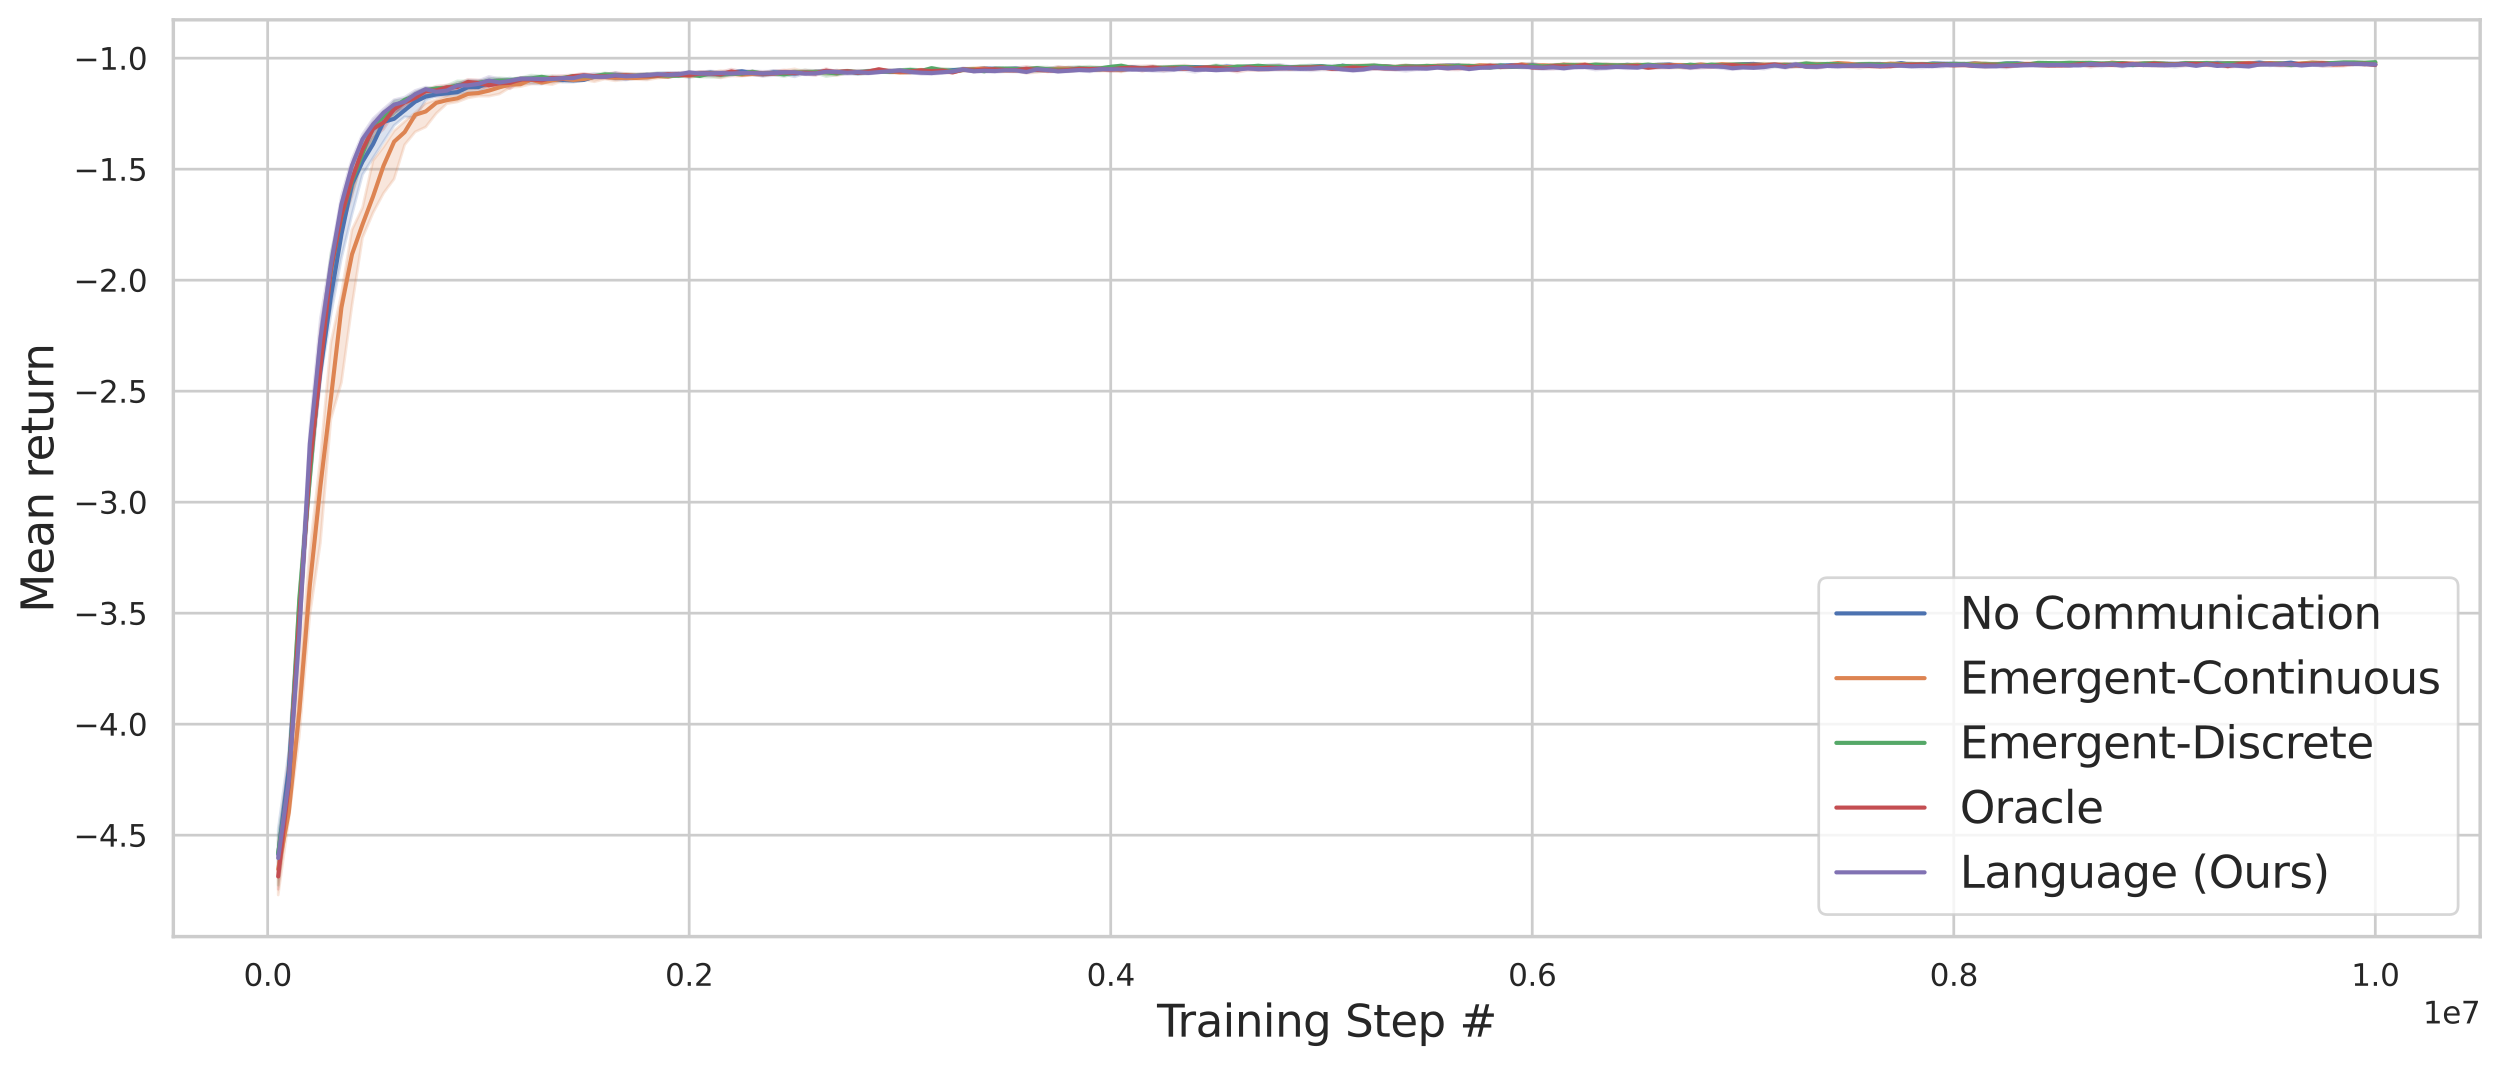 <?xml version="1.0" encoding="utf-8" standalone="no"?>
<!DOCTYPE svg PUBLIC "-//W3C//DTD SVG 1.1//EN"
  "http://www.w3.org/Graphics/SVG/1.1/DTD/svg11.dtd">
<svg xmlns:xlink="http://www.w3.org/1999/xlink" width="907.096pt" height="386.671pt" viewBox="0 0 907.096 386.671" xmlns="http://www.w3.org/2000/svg" version="1.1">
 <defs>
  <style type="text/css">*{stroke-linejoin: round; stroke-linecap: butt}</style>
 </defs>
 <g id="figure_1">
  <g id="patch_1">
   <path d="M 0 386.671 
L 907.096 386.671 
L 907.096 0 
L 0 0 
z
" style="fill: #ffffff"/>
  </g>
  <g id="axes_1">
   <g id="patch_2">
    <path d="M 62.896 339.84 
L 899.896 339.84 
L 899.896 7.2 
L 62.896 7.2 
z
" style="fill: #ffffff"/>
   </g>
   <g id="matplotlib.axis_1">
    <g id="xtick_1">
     <g id="line2d_1">
      <path d="M 97.118 339.84 
L 97.118 7.2 
" clip-path="url(#pc6c4fdc493)" style="fill: none; stroke: #cccccc; stroke-linecap: round"/>
     </g>
     <g id="text_1">
      <!-- 0.0 -->
      <g style="fill: #262626" transform="translate(88.371 357.698) scale(0.11 -0.11)">
       <defs>
        <path id="DejaVuSans-30" d="M 2034 4250 
Q 1547 4250 1301 3770 
Q 1056 3291 1056 2328 
Q 1056 1369 1301 889 
Q 1547 409 2034 409 
Q 2525 409 2770 889 
Q 3016 1369 3016 2328 
Q 3016 3291 2770 3770 
Q 2525 4250 2034 4250 
z
M 2034 4750 
Q 2819 4750 3233 4129 
Q 3647 3509 3647 2328 
Q 3647 1150 3233 529 
Q 2819 -91 2034 -91 
Q 1250 -91 836 529 
Q 422 1150 422 2328 
Q 422 3509 836 4129 
Q 1250 4750 2034 4750 
z
" transform="scale(0.016)"/>
        <path id="DejaVuSans-2e" d="M 684 794 
L 1344 794 
L 1344 0 
L 684 0 
L 684 794 
z
" transform="scale(0.016)"/>
       </defs>
       <use xlink:href="#DejaVuSans-30"/>
       <use xlink:href="#DejaVuSans-2e" x="63.623"/>
       <use xlink:href="#DejaVuSans-30" x="95.41"/>
      </g>
     </g>
    </g>
    <g id="xtick_2">
     <g id="line2d_2">
      <path d="M 250.064 339.84 
L 250.064 7.2 
" clip-path="url(#pc6c4fdc493)" style="fill: none; stroke: #cccccc; stroke-linecap: round"/>
     </g>
     <g id="text_2">
      <!-- 0.2 -->
      <g style="fill: #262626" transform="translate(241.318 357.698) scale(0.11 -0.11)">
       <defs>
        <path id="DejaVuSans-32" d="M 1228 531 
L 3431 531 
L 3431 0 
L 469 0 
L 469 531 
Q 828 903 1448 1529 
Q 2069 2156 2228 2338 
Q 2531 2678 2651 2914 
Q 2772 3150 2772 3378 
Q 2772 3750 2511 3984 
Q 2250 4219 1831 4219 
Q 1534 4219 1204 4116 
Q 875 4013 500 3803 
L 500 4441 
Q 881 4594 1212 4672 
Q 1544 4750 1819 4750 
Q 2544 4750 2975 4387 
Q 3406 4025 3406 3419 
Q 3406 3131 3298 2873 
Q 3191 2616 2906 2266 
Q 2828 2175 2409 1742 
Q 1991 1309 1228 531 
z
" transform="scale(0.016)"/>
       </defs>
       <use xlink:href="#DejaVuSans-30"/>
       <use xlink:href="#DejaVuSans-2e" x="63.623"/>
       <use xlink:href="#DejaVuSans-32" x="95.41"/>
      </g>
     </g>
    </g>
    <g id="xtick_3">
     <g id="line2d_3">
      <path d="M 403.011 339.84 
L 403.011 7.2 
" clip-path="url(#pc6c4fdc493)" style="fill: none; stroke: #cccccc; stroke-linecap: round"/>
     </g>
     <g id="text_3">
      <!-- 0.4 -->
      <g style="fill: #262626" transform="translate(394.264 357.698) scale(0.11 -0.11)">
       <defs>
        <path id="DejaVuSans-34" d="M 2419 4116 
L 825 1625 
L 2419 1625 
L 2419 4116 
z
M 2253 4666 
L 3047 4666 
L 3047 1625 
L 3713 1625 
L 3713 1100 
L 3047 1100 
L 3047 0 
L 2419 0 
L 2419 1100 
L 313 1100 
L 313 1709 
L 2253 4666 
z
" transform="scale(0.016)"/>
       </defs>
       <use xlink:href="#DejaVuSans-30"/>
       <use xlink:href="#DejaVuSans-2e" x="63.623"/>
       <use xlink:href="#DejaVuSans-34" x="95.41"/>
      </g>
     </g>
    </g>
    <g id="xtick_4">
     <g id="line2d_4">
      <path d="M 555.958 339.84 
L 555.958 7.2 
" clip-path="url(#pc6c4fdc493)" style="fill: none; stroke: #cccccc; stroke-linecap: round"/>
     </g>
     <g id="text_4">
      <!-- 0.6 -->
      <g style="fill: #262626" transform="translate(547.211 357.698) scale(0.11 -0.11)">
       <defs>
        <path id="DejaVuSans-36" d="M 2113 2584 
Q 1688 2584 1439 2293 
Q 1191 2003 1191 1497 
Q 1191 994 1439 701 
Q 1688 409 2113 409 
Q 2538 409 2786 701 
Q 3034 994 3034 1497 
Q 3034 2003 2786 2293 
Q 2538 2584 2113 2584 
z
M 3366 4563 
L 3366 3988 
Q 3128 4100 2886 4159 
Q 2644 4219 2406 4219 
Q 1781 4219 1451 3797 
Q 1122 3375 1075 2522 
Q 1259 2794 1537 2939 
Q 1816 3084 2150 3084 
Q 2853 3084 3261 2657 
Q 3669 2231 3669 1497 
Q 3669 778 3244 343 
Q 2819 -91 2113 -91 
Q 1303 -91 875 529 
Q 447 1150 447 2328 
Q 447 3434 972 4092 
Q 1497 4750 2381 4750 
Q 2619 4750 2861 4703 
Q 3103 4656 3366 4563 
z
" transform="scale(0.016)"/>
       </defs>
       <use xlink:href="#DejaVuSans-30"/>
       <use xlink:href="#DejaVuSans-2e" x="63.623"/>
       <use xlink:href="#DejaVuSans-36" x="95.41"/>
      </g>
     </g>
    </g>
    <g id="xtick_5">
     <g id="line2d_5">
      <path d="M 708.904 339.84 
L 708.904 7.2 
" clip-path="url(#pc6c4fdc493)" style="fill: none; stroke: #cccccc; stroke-linecap: round"/>
     </g>
     <g id="text_5">
      <!-- 0.8 -->
      <g style="fill: #262626" transform="translate(700.157 357.698) scale(0.11 -0.11)">
       <defs>
        <path id="DejaVuSans-38" d="M 2034 2216 
Q 1584 2216 1326 1975 
Q 1069 1734 1069 1313 
Q 1069 891 1326 650 
Q 1584 409 2034 409 
Q 2484 409 2743 651 
Q 3003 894 3003 1313 
Q 3003 1734 2745 1975 
Q 2488 2216 2034 2216 
z
M 1403 2484 
Q 997 2584 770 2862 
Q 544 3141 544 3541 
Q 544 4100 942 4425 
Q 1341 4750 2034 4750 
Q 2731 4750 3128 4425 
Q 3525 4100 3525 3541 
Q 3525 3141 3298 2862 
Q 3072 2584 2669 2484 
Q 3125 2378 3379 2068 
Q 3634 1759 3634 1313 
Q 3634 634 3220 271 
Q 2806 -91 2034 -91 
Q 1263 -91 848 271 
Q 434 634 434 1313 
Q 434 1759 690 2068 
Q 947 2378 1403 2484 
z
M 1172 3481 
Q 1172 3119 1398 2916 
Q 1625 2713 2034 2713 
Q 2441 2713 2670 2916 
Q 2900 3119 2900 3481 
Q 2900 3844 2670 4047 
Q 2441 4250 2034 4250 
Q 1625 4250 1398 4047 
Q 1172 3844 1172 3481 
z
" transform="scale(0.016)"/>
       </defs>
       <use xlink:href="#DejaVuSans-30"/>
       <use xlink:href="#DejaVuSans-2e" x="63.623"/>
       <use xlink:href="#DejaVuSans-38" x="95.41"/>
      </g>
     </g>
    </g>
    <g id="xtick_6">
     <g id="line2d_6">
      <path d="M 861.851 339.84 
L 861.851 7.2 
" clip-path="url(#pc6c4fdc493)" style="fill: none; stroke: #cccccc; stroke-linecap: round"/>
     </g>
     <g id="text_6">
      <!-- 1.0 -->
      <g style="fill: #262626" transform="translate(853.104 357.698) scale(0.11 -0.11)">
       <defs>
        <path id="DejaVuSans-31" d="M 794 531 
L 1825 531 
L 1825 4091 
L 703 3866 
L 703 4441 
L 1819 4666 
L 2450 4666 
L 2450 531 
L 3481 531 
L 3481 0 
L 794 0 
L 794 531 
z
" transform="scale(0.016)"/>
       </defs>
       <use xlink:href="#DejaVuSans-31"/>
       <use xlink:href="#DejaVuSans-2e" x="63.623"/>
       <use xlink:href="#DejaVuSans-30" x="95.41"/>
      </g>
     </g>
    </g>
    <g id="text_7">
     <!-- Training Step # -->
     <g style="fill: #262626" transform="translate(419.83 376.143) scale(0.16 -0.16)">
      <defs>
       <path id="DejaVuSans-54" d="M -19 4666 
L 3928 4666 
L 3928 4134 
L 2272 4134 
L 2272 0 
L 1638 0 
L 1638 4134 
L -19 4134 
L -19 4666 
z
" transform="scale(0.016)"/>
       <path id="DejaVuSans-72" d="M 2631 2963 
Q 2534 3019 2420 3045 
Q 2306 3072 2169 3072 
Q 1681 3072 1420 2755 
Q 1159 2438 1159 1844 
L 1159 0 
L 581 0 
L 581 3500 
L 1159 3500 
L 1159 2956 
Q 1341 3275 1631 3429 
Q 1922 3584 2338 3584 
Q 2397 3584 2469 3576 
Q 2541 3569 2628 3553 
L 2631 2963 
z
" transform="scale(0.016)"/>
       <path id="DejaVuSans-61" d="M 2194 1759 
Q 1497 1759 1228 1600 
Q 959 1441 959 1056 
Q 959 750 1161 570 
Q 1363 391 1709 391 
Q 2188 391 2477 730 
Q 2766 1069 2766 1631 
L 2766 1759 
L 2194 1759 
z
M 3341 1997 
L 3341 0 
L 2766 0 
L 2766 531 
Q 2569 213 2275 61 
Q 1981 -91 1556 -91 
Q 1019 -91 701 211 
Q 384 513 384 1019 
Q 384 1609 779 1909 
Q 1175 2209 1959 2209 
L 2766 2209 
L 2766 2266 
Q 2766 2663 2505 2880 
Q 2244 3097 1772 3097 
Q 1472 3097 1187 3025 
Q 903 2953 641 2809 
L 641 3341 
Q 956 3463 1253 3523 
Q 1550 3584 1831 3584 
Q 2591 3584 2966 3190 
Q 3341 2797 3341 1997 
z
" transform="scale(0.016)"/>
       <path id="DejaVuSans-69" d="M 603 3500 
L 1178 3500 
L 1178 0 
L 603 0 
L 603 3500 
z
M 603 4863 
L 1178 4863 
L 1178 4134 
L 603 4134 
L 603 4863 
z
" transform="scale(0.016)"/>
       <path id="DejaVuSans-6e" d="M 3513 2113 
L 3513 0 
L 2938 0 
L 2938 2094 
Q 2938 2591 2744 2837 
Q 2550 3084 2163 3084 
Q 1697 3084 1428 2787 
Q 1159 2491 1159 1978 
L 1159 0 
L 581 0 
L 581 3500 
L 1159 3500 
L 1159 2956 
Q 1366 3272 1645 3428 
Q 1925 3584 2291 3584 
Q 2894 3584 3203 3211 
Q 3513 2838 3513 2113 
z
" transform="scale(0.016)"/>
       <path id="DejaVuSans-67" d="M 2906 1791 
Q 2906 2416 2648 2759 
Q 2391 3103 1925 3103 
Q 1463 3103 1205 2759 
Q 947 2416 947 1791 
Q 947 1169 1205 825 
Q 1463 481 1925 481 
Q 2391 481 2648 825 
Q 2906 1169 2906 1791 
z
M 3481 434 
Q 3481 -459 3084 -895 
Q 2688 -1331 1869 -1331 
Q 1566 -1331 1297 -1286 
Q 1028 -1241 775 -1147 
L 775 -588 
Q 1028 -725 1275 -790 
Q 1522 -856 1778 -856 
Q 2344 -856 2625 -561 
Q 2906 -266 2906 331 
L 2906 616 
Q 2728 306 2450 153 
Q 2172 0 1784 0 
Q 1141 0 747 490 
Q 353 981 353 1791 
Q 353 2603 747 3093 
Q 1141 3584 1784 3584 
Q 2172 3584 2450 3431 
Q 2728 3278 2906 2969 
L 2906 3500 
L 3481 3500 
L 3481 434 
z
" transform="scale(0.016)"/>
       <path id="DejaVuSans-20" transform="scale(0.016)"/>
       <path id="DejaVuSans-53" d="M 3425 4513 
L 3425 3897 
Q 3066 4069 2747 4153 
Q 2428 4238 2131 4238 
Q 1616 4238 1336 4038 
Q 1056 3838 1056 3469 
Q 1056 3159 1242 3001 
Q 1428 2844 1947 2747 
L 2328 2669 
Q 3034 2534 3370 2195 
Q 3706 1856 3706 1288 
Q 3706 609 3251 259 
Q 2797 -91 1919 -91 
Q 1588 -91 1214 -16 
Q 841 59 441 206 
L 441 856 
Q 825 641 1194 531 
Q 1563 422 1919 422 
Q 2459 422 2753 634 
Q 3047 847 3047 1241 
Q 3047 1584 2836 1778 
Q 2625 1972 2144 2069 
L 1759 2144 
Q 1053 2284 737 2584 
Q 422 2884 422 3419 
Q 422 4038 858 4394 
Q 1294 4750 2059 4750 
Q 2388 4750 2728 4690 
Q 3069 4631 3425 4513 
z
" transform="scale(0.016)"/>
       <path id="DejaVuSans-74" d="M 1172 4494 
L 1172 3500 
L 2356 3500 
L 2356 3053 
L 1172 3053 
L 1172 1153 
Q 1172 725 1289 603 
Q 1406 481 1766 481 
L 2356 481 
L 2356 0 
L 1766 0 
Q 1100 0 847 248 
Q 594 497 594 1153 
L 594 3053 
L 172 3053 
L 172 3500 
L 594 3500 
L 594 4494 
L 1172 4494 
z
" transform="scale(0.016)"/>
       <path id="DejaVuSans-65" d="M 3597 1894 
L 3597 1613 
L 953 1613 
Q 991 1019 1311 708 
Q 1631 397 2203 397 
Q 2534 397 2845 478 
Q 3156 559 3463 722 
L 3463 178 
Q 3153 47 2828 -22 
Q 2503 -91 2169 -91 
Q 1331 -91 842 396 
Q 353 884 353 1716 
Q 353 2575 817 3079 
Q 1281 3584 2069 3584 
Q 2775 3584 3186 3129 
Q 3597 2675 3597 1894 
z
M 3022 2063 
Q 3016 2534 2758 2815 
Q 2500 3097 2075 3097 
Q 1594 3097 1305 2825 
Q 1016 2553 972 2059 
L 3022 2063 
z
" transform="scale(0.016)"/>
       <path id="DejaVuSans-70" d="M 1159 525 
L 1159 -1331 
L 581 -1331 
L 581 3500 
L 1159 3500 
L 1159 2969 
Q 1341 3281 1617 3432 
Q 1894 3584 2278 3584 
Q 2916 3584 3314 3078 
Q 3713 2572 3713 1747 
Q 3713 922 3314 415 
Q 2916 -91 2278 -91 
Q 1894 -91 1617 61 
Q 1341 213 1159 525 
z
M 3116 1747 
Q 3116 2381 2855 2742 
Q 2594 3103 2138 3103 
Q 1681 3103 1420 2742 
Q 1159 2381 1159 1747 
Q 1159 1113 1420 752 
Q 1681 391 2138 391 
Q 2594 391 2855 752 
Q 3116 1113 3116 1747 
z
" transform="scale(0.016)"/>
       <path id="DejaVuSans-23" d="M 3272 2816 
L 2363 2816 
L 2100 1772 
L 3016 1772 
L 3272 2816 
z
M 2803 4594 
L 2478 3297 
L 3391 3297 
L 3719 4594 
L 4219 4594 
L 3897 3297 
L 4872 3297 
L 4872 2816 
L 3775 2816 
L 3519 1772 
L 4513 1772 
L 4513 1294 
L 3397 1294 
L 3072 0 
L 2572 0 
L 2894 1294 
L 1978 1294 
L 1656 0 
L 1153 0 
L 1478 1294 
L 494 1294 
L 494 1772 
L 1594 1772 
L 1856 2816 
L 850 2816 
L 850 3297 
L 1978 3297 
L 2297 4594 
L 2803 4594 
z
" transform="scale(0.016)"/>
      </defs>
      <use xlink:href="#DejaVuSans-54"/>
      <use xlink:href="#DejaVuSans-72" x="46.334"/>
      <use xlink:href="#DejaVuSans-61" x="87.447"/>
      <use xlink:href="#DejaVuSans-69" x="148.727"/>
      <use xlink:href="#DejaVuSans-6e" x="176.51"/>
      <use xlink:href="#DejaVuSans-69" x="239.889"/>
      <use xlink:href="#DejaVuSans-6e" x="267.672"/>
      <use xlink:href="#DejaVuSans-67" x="331.051"/>
      <use xlink:href="#DejaVuSans-20" x="394.527"/>
      <use xlink:href="#DejaVuSans-53" x="426.314"/>
      <use xlink:href="#DejaVuSans-74" x="489.791"/>
      <use xlink:href="#DejaVuSans-65" x="529"/>
      <use xlink:href="#DejaVuSans-70" x="590.523"/>
      <use xlink:href="#DejaVuSans-20" x="654"/>
      <use xlink:href="#DejaVuSans-23" x="685.787"/>
     </g>
    </g>
    <g id="text_8">
     <!-- 1e7 -->
     <g style="fill: #262626" transform="translate(879.13 371.344) scale(0.11 -0.11)">
      <defs>
       <path id="DejaVuSans-37" d="M 525 4666 
L 3525 4666 
L 3525 4397 
L 1831 0 
L 1172 0 
L 2766 4134 
L 525 4134 
L 525 4666 
z
" transform="scale(0.016)"/>
      </defs>
      <use xlink:href="#DejaVuSans-31"/>
      <use xlink:href="#DejaVuSans-65" x="63.623"/>
      <use xlink:href="#DejaVuSans-37" x="125.146"/>
     </g>
    </g>
   </g>
   <g id="matplotlib.axis_2">
    <g id="ytick_1">
     <g id="line2d_7">
      <path d="M 62.896 303.029 
L 899.896 303.029 
" clip-path="url(#pc6c4fdc493)" style="fill: none; stroke: #cccccc; stroke-linecap: round"/>
     </g>
     <g id="text_9">
      <!-- −4.5 -->
      <g style="fill: #262626" transform="translate(26.685 307.208) scale(0.11 -0.11)">
       <defs>
        <path id="DejaVuSans-2212" d="M 678 2272 
L 4684 2272 
L 4684 1741 
L 678 1741 
L 678 2272 
z
" transform="scale(0.016)"/>
        <path id="DejaVuSans-35" d="M 691 4666 
L 3169 4666 
L 3169 4134 
L 1269 4134 
L 1269 2991 
Q 1406 3038 1543 3061 
Q 1681 3084 1819 3084 
Q 2600 3084 3056 2656 
Q 3513 2228 3513 1497 
Q 3513 744 3044 326 
Q 2575 -91 1722 -91 
Q 1428 -91 1123 -41 
Q 819 9 494 109 
L 494 744 
Q 775 591 1075 516 
Q 1375 441 1709 441 
Q 2250 441 2565 725 
Q 2881 1009 2881 1497 
Q 2881 1984 2565 2268 
Q 2250 2553 1709 2553 
Q 1456 2553 1204 2497 
Q 953 2441 691 2322 
L 691 4666 
z
" transform="scale(0.016)"/>
       </defs>
       <use xlink:href="#DejaVuSans-2212"/>
       <use xlink:href="#DejaVuSans-34" x="83.789"/>
       <use xlink:href="#DejaVuSans-2e" x="147.412"/>
       <use xlink:href="#DejaVuSans-35" x="179.199"/>
      </g>
     </g>
    </g>
    <g id="ytick_2">
     <g id="line2d_8">
      <path d="M 62.896 262.755 
L 899.896 262.755 
" clip-path="url(#pc6c4fdc493)" style="fill: none; stroke: #cccccc; stroke-linecap: round"/>
     </g>
     <g id="text_10">
      <!-- −4.0 -->
      <g style="fill: #262626" transform="translate(26.685 266.934) scale(0.11 -0.11)">
       <use xlink:href="#DejaVuSans-2212"/>
       <use xlink:href="#DejaVuSans-34" x="83.789"/>
       <use xlink:href="#DejaVuSans-2e" x="147.412"/>
       <use xlink:href="#DejaVuSans-30" x="179.199"/>
      </g>
     </g>
    </g>
    <g id="ytick_3">
     <g id="line2d_9">
      <path d="M 62.896 222.481 
L 899.896 222.481 
" clip-path="url(#pc6c4fdc493)" style="fill: none; stroke: #cccccc; stroke-linecap: round"/>
     </g>
     <g id="text_11">
      <!-- −3.5 -->
      <g style="fill: #262626" transform="translate(26.685 226.66) scale(0.11 -0.11)">
       <defs>
        <path id="DejaVuSans-33" d="M 2597 2516 
Q 3050 2419 3304 2112 
Q 3559 1806 3559 1356 
Q 3559 666 3084 287 
Q 2609 -91 1734 -91 
Q 1441 -91 1130 -33 
Q 819 25 488 141 
L 488 750 
Q 750 597 1062 519 
Q 1375 441 1716 441 
Q 2309 441 2620 675 
Q 2931 909 2931 1356 
Q 2931 1769 2642 2001 
Q 2353 2234 1838 2234 
L 1294 2234 
L 1294 2753 
L 1863 2753 
Q 2328 2753 2575 2939 
Q 2822 3125 2822 3475 
Q 2822 3834 2567 4026 
Q 2313 4219 1838 4219 
Q 1578 4219 1281 4162 
Q 984 4106 628 3988 
L 628 4550 
Q 988 4650 1302 4700 
Q 1616 4750 1894 4750 
Q 2613 4750 3031 4423 
Q 3450 4097 3450 3541 
Q 3450 3153 3228 2886 
Q 3006 2619 2597 2516 
z
" transform="scale(0.016)"/>
       </defs>
       <use xlink:href="#DejaVuSans-2212"/>
       <use xlink:href="#DejaVuSans-33" x="83.789"/>
       <use xlink:href="#DejaVuSans-2e" x="147.412"/>
       <use xlink:href="#DejaVuSans-35" x="179.199"/>
      </g>
     </g>
    </g>
    <g id="ytick_4">
     <g id="line2d_10">
      <path d="M 62.896 182.207 
L 899.896 182.207 
" clip-path="url(#pc6c4fdc493)" style="fill: none; stroke: #cccccc; stroke-linecap: round"/>
     </g>
     <g id="text_12">
      <!-- −3.0 -->
      <g style="fill: #262626" transform="translate(26.685 186.386) scale(0.11 -0.11)">
       <use xlink:href="#DejaVuSans-2212"/>
       <use xlink:href="#DejaVuSans-33" x="83.789"/>
       <use xlink:href="#DejaVuSans-2e" x="147.412"/>
       <use xlink:href="#DejaVuSans-30" x="179.199"/>
      </g>
     </g>
    </g>
    <g id="ytick_5">
     <g id="line2d_11">
      <path d="M 62.896 141.933 
L 899.896 141.933 
" clip-path="url(#pc6c4fdc493)" style="fill: none; stroke: #cccccc; stroke-linecap: round"/>
     </g>
     <g id="text_13">
      <!-- −2.5 -->
      <g style="fill: #262626" transform="translate(26.685 146.112) scale(0.11 -0.11)">
       <use xlink:href="#DejaVuSans-2212"/>
       <use xlink:href="#DejaVuSans-32" x="83.789"/>
       <use xlink:href="#DejaVuSans-2e" x="147.412"/>
       <use xlink:href="#DejaVuSans-35" x="179.199"/>
      </g>
     </g>
    </g>
    <g id="ytick_6">
     <g id="line2d_12">
      <path d="M 62.896 101.659 
L 899.896 101.659 
" clip-path="url(#pc6c4fdc493)" style="fill: none; stroke: #cccccc; stroke-linecap: round"/>
     </g>
     <g id="text_14">
      <!-- −2.0 -->
      <g style="fill: #262626" transform="translate(26.685 105.839) scale(0.11 -0.11)">
       <use xlink:href="#DejaVuSans-2212"/>
       <use xlink:href="#DejaVuSans-32" x="83.789"/>
       <use xlink:href="#DejaVuSans-2e" x="147.412"/>
       <use xlink:href="#DejaVuSans-30" x="179.199"/>
      </g>
     </g>
    </g>
    <g id="ytick_7">
     <g id="line2d_13">
      <path d="M 62.896 61.386 
L 899.896 61.386 
" clip-path="url(#pc6c4fdc493)" style="fill: none; stroke: #cccccc; stroke-linecap: round"/>
     </g>
     <g id="text_15">
      <!-- −1.5 -->
      <g style="fill: #262626" transform="translate(26.685 65.565) scale(0.11 -0.11)">
       <use xlink:href="#DejaVuSans-2212"/>
       <use xlink:href="#DejaVuSans-31" x="83.789"/>
       <use xlink:href="#DejaVuSans-2e" x="147.412"/>
       <use xlink:href="#DejaVuSans-35" x="179.199"/>
      </g>
     </g>
    </g>
    <g id="ytick_8">
     <g id="line2d_14">
      <path d="M 62.896 21.112 
L 899.896 21.112 
" clip-path="url(#pc6c4fdc493)" style="fill: none; stroke: #cccccc; stroke-linecap: round"/>
     </g>
     <g id="text_16">
      <!-- −1.0 -->
      <g style="fill: #262626" transform="translate(26.685 25.291) scale(0.11 -0.11)">
       <use xlink:href="#DejaVuSans-2212"/>
       <use xlink:href="#DejaVuSans-31" x="83.789"/>
       <use xlink:href="#DejaVuSans-2e" x="147.412"/>
       <use xlink:href="#DejaVuSans-30" x="179.199"/>
      </g>
     </g>
    </g>
    <g id="text_17">
     <!-- Mean return -->
     <g style="fill: #262626" transform="translate(19.358 222.316) rotate(-90) scale(0.16 -0.16)">
      <defs>
       <path id="DejaVuSans-4d" d="M 628 4666 
L 1569 4666 
L 2759 1491 
L 3956 4666 
L 4897 4666 
L 4897 0 
L 4281 0 
L 4281 4097 
L 3078 897 
L 2444 897 
L 1241 4097 
L 1241 0 
L 628 0 
L 628 4666 
z
" transform="scale(0.016)"/>
       <path id="DejaVuSans-75" d="M 544 1381 
L 544 3500 
L 1119 3500 
L 1119 1403 
Q 1119 906 1312 657 
Q 1506 409 1894 409 
Q 2359 409 2629 706 
Q 2900 1003 2900 1516 
L 2900 3500 
L 3475 3500 
L 3475 0 
L 2900 0 
L 2900 538 
Q 2691 219 2414 64 
Q 2138 -91 1772 -91 
Q 1169 -91 856 284 
Q 544 659 544 1381 
z
M 1991 3584 
L 1991 3584 
z
" transform="scale(0.016)"/>
      </defs>
      <use xlink:href="#DejaVuSans-4d"/>
      <use xlink:href="#DejaVuSans-65" x="86.279"/>
      <use xlink:href="#DejaVuSans-61" x="147.803"/>
      <use xlink:href="#DejaVuSans-6e" x="209.082"/>
      <use xlink:href="#DejaVuSans-20" x="272.461"/>
      <use xlink:href="#DejaVuSans-72" x="304.248"/>
      <use xlink:href="#DejaVuSans-65" x="343.111"/>
      <use xlink:href="#DejaVuSans-74" x="404.635"/>
      <use xlink:href="#DejaVuSans-75" x="443.844"/>
      <use xlink:href="#DejaVuSans-72" x="507.223"/>
      <use xlink:href="#DejaVuSans-6e" x="546.586"/>
     </g>
    </g>
   </g>
   <g id="PolyCollection_1">
    <defs>
     <path id="m56e375284e" d="M 100.942 -85.79 
L 100.942 -70.117 
L 104.765 -97.013 
L 108.589 -155.813 
L 112.413 -209.619 
L 116.236 -249.087 
L 120.06 -272.446 
L 123.884 -292.986 
L 127.707 -308.854 
L 131.531 -323.352 
L 135.355 -329.313 
L 139.178 -335.273 
L 143.002 -341.153 
L 146.826 -344.295 
L 150.649 -343.972 
L 154.473 -350.336 
L 158.297 -351.866 
L 162.12 -351.786 
L 165.944 -352.269 
L 169.767 -352.994 
L 173.591 -353.155 
L 177.415 -355.491 
L 181.238 -355.732 
L 185.062 -356.377 
L 188.886 -356.457 
L 192.709 -356.377 
L 196.533 -356.135 
L 200.357 -357.337 
L 204.18 -356.852 
L 208.004 -356.86 
L 211.828 -357.424 
L 215.651 -358.459 
L 219.475 -358.552 
L 223.299 -357.827 
L 227.122 -357.665 
L 230.946 -358.229 
L 234.77 -357.988 
L 238.593 -359.115 
L 242.417 -358.471 
L 246.241 -359.196 
L 250.064 -358.471 
L 253.888 -359.196 
L 257.712 -359.357 
L 261.535 -359.357 
L 265.359 -359.196 
L 269.183 -360.243 
L 273.006 -359.518 
L 276.83 -359.357 
L 280.654 -359.84 
L 284.477 -359.679 
L 288.301 -358.793 
L 292.125 -360.001 
L 295.948 -360.485 
L 299.772 -360.324 
L 303.596 -359.84 
L 307.419 -360.324 
L 311.243 -359.599 
L 315.067 -360.162 
L 318.89 -360.565 
L 322.714 -360.162 
L 326.538 -360.324 
L 330.361 -359.921 
L 334.185 -360.162 
L 338.009 -360.726 
L 341.832 -360.243 
L 345.656 -360.726 
L 349.48 -361.129 
L 353.303 -360.565 
L 357.127 -360.968 
L 360.951 -361.21 
L 364.774 -360.885 
L 368.598 -361.371 
L 372.422 -360.968 
L 376.245 -361.048 
L 380.069 -360.807 
L 383.893 -361.129 
L 387.716 -361.371 
L 391.54 -361.129 
L 395.364 -361.048 
L 399.187 -361.29 
L 403.011 -361.371 
L 406.835 -361.123 
L 410.658 -361.612 
L 414.482 -361.371 
L 418.306 -361.612 
L 422.129 -361.854 
L 425.953 -361.532 
L 429.777 -361.693 
L 433.6 -361.693 
L 437.424 -361.935 
L 441.248 -361.854 
L 445.071 -361.371 
L 448.895 -361.29 
L 452.719 -362.096 
L 456.542 -361.773 
L 460.366 -361.854 
L 464.19 -361.854 
L 468.013 -361.928 
L 471.837 -361.935 
L 475.661 -361.85 
L 479.484 -362.257 
L 483.308 -361.693 
L 487.132 -361.773 
L 490.955 -362.015 
L 494.779 -362.015 
L 498.603 -361.854 
L 502.426 -362.096 
L 506.25 -361.612 
L 510.074 -361.935 
L 513.897 -362.418 
L 517.721 -361.773 
L 521.545 -362.418 
L 525.368 -362.49 
L 529.192 -362.176 
L 533.016 -361.935 
L 536.839 -362.176 
L 540.663 -362.418 
L 544.487 -362.096 
L 548.31 -362.579 
L 552.134 -362.176 
L 555.958 -362.498 
L 559.781 -362.096 
L 563.605 -362.579 
L 567.429 -362.74 
L 571.252 -362.096 
L 575.076 -362.498 
L 578.9 -362.498 
L 582.723 -362.418 
L 586.547 -362.337 
L 590.371 -362.821 
L 594.194 -362.498 
L 598.018 -362.579 
L 601.842 -362.74 
L 605.665 -362.821 
L 609.489 -362.337 
L 613.312 -362.096 
L 617.136 -362.579 
L 620.96 -362.498 
L 624.783 -362.176 
L 628.607 -362.821 
L 632.431 -363.223 
L 636.254 -363.062 
L 640.078 -362.821 
L 643.902 -362.982 
L 647.725 -362.579 
L 651.549 -362.498 
L 655.373 -362.901 
L 659.196 -362.579 
L 663.02 -362.659 
L 666.844 -362.659 
L 670.667 -362.74 
L 674.491 -362.74 
L 678.315 -363.143 
L 682.138 -362.982 
L 685.962 -362.74 
L 689.786 -363.304 
L 693.609 -362.659 
L 697.433 -362.901 
L 701.257 -363.141 
L 705.08 -363.143 
L 708.904 -363.062 
L 712.728 -363.062 
L 716.551 -363.223 
L 720.375 -362.821 
L 724.199 -362.821 
L 728.022 -362.901 
L 731.846 -363.143 
L 735.67 -363.143 
L 739.493 -362.659 
L 743.317 -362.901 
L 747.141 -362.982 
L 750.964 -363.143 
L 754.788 -363.223 
L 758.612 -362.659 
L 762.435 -363.062 
L 766.259 -363.304 
L 770.083 -362.821 
L 773.906 -362.579 
L 777.73 -363.062 
L 781.554 -363.143 
L 785.377 -363.143 
L 789.201 -362.982 
L 793.025 -363.384 
L 796.848 -363.143 
L 800.672 -363.223 
L 804.496 -363.465 
L 808.319 -363.384 
L 812.143 -363.143 
L 815.967 -362.821 
L 819.79 -363.384 
L 823.614 -362.74 
L 827.438 -363.223 
L 831.261 -363.384 
L 835.085 -363.062 
L 838.909 -363.465 
L 842.732 -363.223 
L 846.556 -363.463 
L 850.38 -363.465 
L 854.203 -363.062 
L 858.027 -363.384 
L 861.851 -362.815 
L 861.851 -363.864 
L 861.851 -363.864 
L 858.027 -363.948 
L 854.203 -364.029 
L 850.38 -364.029 
L 846.556 -363.868 
L 842.732 -363.948 
L 838.909 -364.19 
L 835.085 -363.545 
L 831.261 -364.029 
L 827.438 -363.948 
L 823.614 -363.948 
L 819.79 -364.274 
L 815.967 -364.109 
L 812.143 -364.109 
L 808.319 -363.948 
L 804.496 -364.351 
L 800.672 -363.626 
L 796.848 -363.868 
L 793.025 -363.868 
L 789.201 -363.626 
L 785.377 -363.948 
L 781.554 -364.029 
L 777.73 -364.029 
L 773.906 -363.626 
L 770.083 -363.465 
L 766.259 -364.029 
L 762.435 -363.787 
L 758.612 -363.475 
L 754.788 -364.029 
L 750.964 -363.713 
L 747.141 -363.713 
L 743.317 -364.029 
L 739.493 -363.707 
L 735.67 -363.626 
L 731.846 -364.109 
L 728.022 -363.707 
L 724.199 -363.707 
L 720.375 -363.787 
L 716.551 -363.787 
L 712.728 -363.707 
L 708.904 -363.948 
L 705.08 -363.707 
L 701.257 -363.948 
L 697.433 -363.304 
L 693.609 -363.948 
L 689.786 -364.029 
L 685.962 -363.626 
L 682.138 -363.626 
L 678.315 -363.707 
L 674.491 -363.545 
L 670.667 -363.626 
L 666.844 -363.545 
L 663.02 -363.304 
L 659.196 -363.384 
L 655.373 -363.143 
L 651.549 -363.787 
L 647.725 -363.465 
L 643.902 -363.465 
L 640.078 -363.304 
L 636.254 -363.787 
L 632.431 -363.545 
L 628.607 -363.304 
L 624.783 -363.384 
L 620.96 -363.384 
L 617.136 -363.143 
L 613.312 -363.304 
L 609.489 -363.223 
L 605.665 -363.626 
L 601.842 -363.545 
L 598.018 -363.062 
L 594.194 -363.223 
L 590.371 -363.384 
L 586.547 -363.223 
L 582.723 -363.465 
L 578.9 -363.304 
L 575.076 -362.821 
L 571.252 -362.982 
L 567.429 -363.223 
L 563.605 -363.062 
L 559.781 -362.901 
L 555.958 -363.787 
L 552.134 -363.545 
L 548.31 -363.304 
L 544.487 -363.223 
L 540.663 -363.384 
L 536.839 -362.982 
L 533.016 -362.901 
L 529.192 -363.304 
L 525.368 -363.143 
L 521.545 -362.901 
L 517.721 -362.821 
L 513.897 -362.901 
L 510.074 -363.062 
L 506.25 -362.579 
L 502.426 -362.821 
L 498.603 -363.304 
L 494.779 -362.74 
L 490.955 -362.901 
L 487.132 -363.062 
L 483.308 -362.982 
L 479.484 -362.982 
L 475.661 -363.062 
L 471.837 -362.74 
L 468.013 -362.74 
L 464.19 -363.304 
L 460.366 -363.143 
L 456.542 -362.821 
L 452.719 -362.901 
L 448.895 -362.579 
L 445.071 -363.062 
L 441.248 -362.659 
L 437.424 -362.498 
L 433.6 -362.498 
L 429.777 -362.337 
L 425.953 -362.498 
L 422.129 -362.337 
L 418.306 -362.257 
L 414.482 -362.096 
L 410.658 -362.498 
L 406.835 -362.74 
L 403.011 -362.659 
L 399.187 -362.096 
L 395.364 -361.854 
L 391.54 -362.337 
L 387.716 -362.176 
L 383.893 -362.176 
L 380.069 -361.693 
L 376.245 -362.015 
L 372.422 -362.015 
L 368.598 -362.257 
L 364.774 -361.935 
L 360.951 -362.176 
L 357.127 -362.176 
L 353.303 -361.854 
L 349.48 -361.612 
L 345.656 -361.451 
L 341.832 -361.532 
L 338.009 -361.612 
L 334.185 -361.048 
L 330.361 -361.21 
L 326.538 -361.532 
L 322.714 -361.048 
L 318.89 -361.532 
L 315.067 -361.21 
L 311.243 -360.726 
L 307.419 -361.21 
L 303.596 -360.968 
L 299.772 -360.887 
L 295.948 -361.129 
L 292.125 -360.887 
L 288.301 -360.485 
L 284.477 -360.726 
L 280.654 -361.129 
L 276.83 -360.404 
L 273.006 -360.565 
L 269.183 -361.048 
L 265.359 -360.887 
L 261.535 -360.565 
L 257.712 -360.646 
L 253.888 -360.565 
L 250.064 -360.243 
L 246.241 -360.162 
L 242.417 -360.324 
L 238.593 -360.243 
L 234.77 -359.76 
L 230.946 -359.599 
L 227.122 -359.518 
L 223.299 -360.243 
L 219.475 -359.357 
L 215.651 -359.196 
L 211.828 -358.471 
L 208.004 -358.39 
L 204.18 -358.39 
L 200.357 -358.229 
L 196.533 -358.409 
L 192.709 -358.167 
L 188.886 -357.504 
L 185.062 -358.39 
L 181.238 -357.746 
L 177.415 -357.424 
L 173.591 -356.216 
L 169.767 -356.699 
L 165.944 -355.169 
L 162.12 -354.041 
L 158.297 -354.282 
L 154.473 -353.084 
L 150.649 -350.98 
L 146.826 -349.611 
L 143.002 -345.422 
L 139.178 -343.167 
L 135.355 -339.381 
L 131.531 -330.924 
L 127.707 -322.225 
L 123.884 -307.806 
L 120.06 -284.367 
L 116.236 -256.256 
L 112.413 -224.037 
L 108.589 -170.473 
L 104.765 -114.009 
L 100.942 -85.79 
z
" style="stroke: #4c72b0; stroke-opacity: 0.2"/>
    </defs>
    <g clip-path="url(#pc6c4fdc493)">
     <use xlink:href="#m56e375284e" x="0" y="386.671" style="fill: #4c72b0; fill-opacity: 0.2; stroke: #4c72b0; stroke-opacity: 0.2"/>
    </g>
   </g>
   <g id="PolyCollection_2">
    <defs>
     <path id="m54818d25a6" d="M 100.942 -82.031 
L 100.942 -61.951 
L 104.765 -89.12 
L 108.589 -119.486 
L 112.413 -163.431 
L 116.236 -189.563 
L 120.06 -234.589 
L 123.884 -247.879 
L 127.707 -275.749 
L 131.531 -300.39 
L 135.355 -309.417 
L 139.178 -316.586 
L 143.002 -321.741 
L 146.826 -334.146 
L 150.649 -338.817 
L 154.473 -340.589 
L 158.297 -345.503 
L 162.12 -349.047 
L 165.944 -349.691 
L 169.767 -351.141 
L 173.591 -351.786 
L 177.415 -351.786 
L 181.238 -352.591 
L 185.062 -354.927 
L 188.886 -355.249 
L 192.709 -356.135 
L 196.533 -356.377 
L 200.357 -355.974 
L 204.18 -357.343 
L 208.004 -357.182 
L 211.828 -357.746 
L 215.651 -357.021 
L 219.475 -357.988 
L 223.299 -357.343 
L 227.122 -357.907 
L 230.946 -357.827 
L 234.77 -357.665 
L 238.593 -358.31 
L 242.417 -358.713 
L 246.241 -359.115 
L 250.064 -358.87 
L 253.888 -359.035 
L 257.712 -359.115 
L 261.535 -358.39 
L 265.359 -359.107 
L 269.183 -359.035 
L 273.006 -359.438 
L 276.83 -359.276 
L 280.654 -359.76 
L 284.477 -359.84 
L 288.301 -360.243 
L 292.125 -359.679 
L 295.948 -360.324 
L 299.772 -359.679 
L 303.596 -359.196 
L 307.419 -360.243 
L 311.243 -360.001 
L 315.067 -360.243 
L 318.89 -360.968 
L 322.714 -360.243 
L 326.538 -360.162 
L 330.361 -360.243 
L 334.185 -360.404 
L 338.009 -360.243 
L 341.832 -360.887 
L 345.656 -360.404 
L 349.48 -360.887 
L 353.303 -360.956 
L 357.127 -361.048 
L 360.951 -360.887 
L 364.774 -360.887 
L 368.598 -360.887 
L 372.422 -360.082 
L 376.245 -360.404 
L 380.069 -360.968 
L 383.893 -361.451 
L 387.716 -360.726 
L 391.54 -361.21 
L 395.364 -361.21 
L 399.187 -360.807 
L 403.011 -361.127 
L 406.835 -360.565 
L 410.658 -361.612 
L 414.482 -361.532 
L 418.306 -361.532 
L 422.129 -361.53 
L 425.953 -361.854 
L 429.777 -361.693 
L 433.6 -361.693 
L 437.424 -361.693 
L 441.248 -361.773 
L 445.071 -362.015 
L 448.895 -362.176 
L 452.719 -361.771 
L 456.542 -361.21 
L 460.366 -361.129 
L 464.19 -361.612 
L 468.013 -361.451 
L 471.837 -361.854 
L 475.661 -361.451 
L 479.484 -361.532 
L 483.308 -361.532 
L 487.132 -361.854 
L 490.955 -361.693 
L 494.779 -362.096 
L 498.603 -361.935 
L 502.426 -361.935 
L 506.25 -361.612 
L 510.074 -362.257 
L 513.897 -362.096 
L 517.721 -362.015 
L 521.545 -362.096 
L 525.368 -362.418 
L 529.192 -362.337 
L 533.016 -362.176 
L 536.839 -362.257 
L 540.663 -362.418 
L 544.487 -362.257 
L 548.31 -362.176 
L 552.134 -362.176 
L 555.958 -362.176 
L 559.781 -362.659 
L 563.605 -362.579 
L 567.429 -362.821 
L 571.252 -362.659 
L 575.076 -362.821 
L 578.9 -362.257 
L 582.723 -362.659 
L 586.547 -362.337 
L 590.371 -362.74 
L 594.194 -362.901 
L 598.018 -362.257 
L 601.842 -362.821 
L 605.665 -362.74 
L 609.489 -362.498 
L 613.312 -362.498 
L 617.136 -362.659 
L 620.96 -362.579 
L 624.783 -362.819 
L 628.607 -362.337 
L 632.431 -362.74 
L 636.254 -362.901 
L 640.078 -362.901 
L 643.902 -362.74 
L 647.725 -362.659 
L 651.549 -362.659 
L 655.373 -362.821 
L 659.196 -363.06 
L 663.02 -363.062 
L 666.844 -363.465 
L 670.667 -363.062 
L 674.491 -362.579 
L 678.315 -362.982 
L 682.138 -362.821 
L 685.962 -362.901 
L 689.786 -363.143 
L 693.609 -363.062 
L 697.433 -362.74 
L 701.257 -362.74 
L 705.08 -362.821 
L 708.904 -362.901 
L 712.728 -362.895 
L 716.551 -362.74 
L 720.375 -363.143 
L 724.199 -362.901 
L 728.022 -362.418 
L 731.846 -363.062 
L 735.67 -362.74 
L 739.493 -362.982 
L 743.317 -362.821 
L 747.141 -363.384 
L 750.964 -363.384 
L 754.788 -363.465 
L 758.612 -363.384 
L 762.435 -362.982 
L 766.259 -363.384 
L 770.083 -363.223 
L 773.906 -363.062 
L 777.73 -363.143 
L 781.554 -363.143 
L 785.377 -363.217 
L 789.201 -363.143 
L 793.025 -362.982 
L 796.848 -362.901 
L 800.672 -363.705 
L 804.496 -363.062 
L 808.319 -363.304 
L 812.143 -363.384 
L 815.967 -363.545 
L 819.79 -363.143 
L 823.614 -363.304 
L 827.438 -363.143 
L 831.261 -363.304 
L 835.085 -363.384 
L 838.909 -363.143 
L 842.732 -363.62 
L 846.556 -363.223 
L 850.38 -363.304 
L 854.203 -363.622 
L 858.027 -363.223 
L 861.851 -363.38 
L 861.851 -364.028 
L 861.851 -364.028 
L 858.027 -364.029 
L 854.203 -364.029 
L 850.38 -363.868 
L 846.556 -363.948 
L 842.732 -364.27 
L 838.909 -364.27 
L 835.085 -363.787 
L 831.261 -363.868 
L 827.438 -363.626 
L 823.614 -364.029 
L 819.79 -363.948 
L 815.967 -363.868 
L 812.143 -364.029 
L 808.319 -364.029 
L 804.496 -363.787 
L 800.672 -363.948 
L 796.848 -364.029 
L 793.025 -364.19 
L 789.201 -363.709 
L 785.377 -363.789 
L 781.554 -364.19 
L 777.73 -363.787 
L 773.906 -363.868 
L 770.083 -363.948 
L 766.259 -364.029 
L 762.435 -363.707 
L 758.612 -364.109 
L 754.788 -364.272 
L 750.964 -363.787 
L 747.141 -363.948 
L 743.317 -363.787 
L 739.493 -363.948 
L 735.67 -364.109 
L 731.846 -363.626 
L 728.022 -363.626 
L 724.199 -363.787 
L 720.375 -363.545 
L 716.551 -364.029 
L 712.728 -363.545 
L 708.904 -363.384 
L 705.08 -363.626 
L 701.257 -363.626 
L 697.433 -363.304 
L 693.609 -363.707 
L 689.786 -363.787 
L 685.962 -363.868 
L 682.138 -363.465 
L 678.315 -363.465 
L 674.491 -363.626 
L 670.667 -363.868 
L 666.844 -363.868 
L 663.02 -363.545 
L 659.196 -363.707 
L 655.373 -364.109 
L 651.549 -363.471 
L 647.725 -363.465 
L 643.902 -363.384 
L 640.078 -363.545 
L 636.254 -363.545 
L 632.431 -363.545 
L 628.607 -363.545 
L 624.783 -363.707 
L 620.96 -363.545 
L 617.136 -363.465 
L 613.312 -363.223 
L 609.489 -363.465 
L 605.665 -363.465 
L 601.842 -363.545 
L 598.018 -363.304 
L 594.194 -363.545 
L 590.371 -363.384 
L 586.547 -363.465 
L 582.723 -363.626 
L 578.9 -363.626 
L 575.076 -363.465 
L 571.252 -363.384 
L 567.429 -363.545 
L 563.605 -363.304 
L 559.781 -363.223 
L 555.958 -363.626 
L 552.134 -363.465 
L 548.31 -362.905 
L 544.487 -362.74 
L 540.663 -362.905 
L 536.839 -363.143 
L 533.016 -363.143 
L 529.192 -363.384 
L 525.368 -362.821 
L 521.545 -362.901 
L 517.721 -363.143 
L 513.897 -362.74 
L 510.074 -363.143 
L 506.25 -362.74 
L 502.426 -362.821 
L 498.603 -363.143 
L 494.779 -363.223 
L 490.955 -363.143 
L 487.132 -362.901 
L 483.308 -362.659 
L 479.484 -362.506 
L 475.661 -362.661 
L 471.837 -362.498 
L 468.013 -362.096 
L 464.19 -363.143 
L 460.366 -362.579 
L 456.542 -362.418 
L 452.719 -362.74 
L 448.895 -362.74 
L 445.071 -362.579 
L 441.248 -362.742 
L 437.424 -362.579 
L 433.6 -362.579 
L 429.777 -363.062 
L 425.953 -362.659 
L 422.129 -362.659 
L 418.306 -362.418 
L 414.482 -362.176 
L 410.658 -362.418 
L 406.835 -362.096 
L 403.011 -362.176 
L 399.187 -362.096 
L 395.364 -361.693 
L 391.54 -362.418 
L 387.716 -361.935 
L 383.893 -362.579 
L 380.069 -361.773 
L 376.245 -362.096 
L 372.422 -362.096 
L 368.598 -361.29 
L 364.774 -361.451 
L 360.951 -361.693 
L 357.127 -362.257 
L 353.303 -362.257 
L 349.48 -361.693 
L 345.656 -361.451 
L 341.832 -361.612 
L 338.009 -361.21 
L 334.185 -361.612 
L 330.361 -361.129 
L 326.538 -360.887 
L 322.714 -361.29 
L 318.89 -361.854 
L 315.067 -360.891 
L 311.243 -361.129 
L 307.419 -360.889 
L 303.596 -361.21 
L 299.772 -360.887 
L 295.948 -361.129 
L 292.125 -360.726 
L 288.301 -361.693 
L 284.477 -361.129 
L 280.654 -360.324 
L 276.83 -360.324 
L 273.006 -360.33 
L 269.183 -360.243 
L 265.359 -360.565 
L 261.535 -361.048 
L 257.712 -360.404 
L 253.888 -360.646 
L 250.064 -360.082 
L 246.241 -359.921 
L 242.417 -359.518 
L 238.593 -359.76 
L 234.77 -359.679 
L 230.946 -359.438 
L 227.122 -359.518 
L 223.299 -358.874 
L 219.475 -359.357 
L 215.651 -358.793 
L 211.828 -358.552 
L 208.004 -358.229 
L 204.18 -358.713 
L 200.357 -358.471 
L 196.533 -357.665 
L 192.709 -358.31 
L 188.886 -357.263 
L 185.062 -356.538 
L 181.238 -355.813 
L 177.415 -355.893 
L 173.591 -354.605 
L 169.767 -354.363 
L 165.944 -353.88 
L 162.12 -351.947 
L 158.297 -350.497 
L 154.473 -349.208 
L 150.649 -345.825 
L 146.826 -342.603 
L 143.002 -339.22 
L 139.178 -333.421 
L 135.355 -328.427 
L 131.531 -311.351 
L 127.707 -303.296 
L 123.884 -280.259 
L 120.06 -262.217 
L 116.236 -220.559 
L 112.413 -187.065 
L 108.589 -141.234 
L 104.765 -96.266 
L 100.942 -82.031 
z
" style="stroke: #dd8452; stroke-opacity: 0.2"/>
    </defs>
    <g clip-path="url(#pc6c4fdc493)">
     <use xlink:href="#m54818d25a6" x="0" y="386.671" style="fill: #dd8452; fill-opacity: 0.2; stroke: #dd8452; stroke-opacity: 0.2"/>
    </g>
   </g>
   <g id="PolyCollection_3">
    <defs>
     <path id="m4b884fc1ea" d="M 100.942 -83.272 
L 100.942 -65.519 
L 104.765 -98.141 
L 108.589 -165.076 
L 112.413 -210.183 
L 116.236 -254.726 
L 120.06 -280.984 
L 123.884 -303.779 
L 127.707 -316.425 
L 131.531 -328.008 
L 135.355 -335.837 
L 139.178 -342.684 
L 143.002 -344.778 
L 146.826 -348.781 
L 150.649 -349.691 
L 154.473 -351.866 
L 158.297 -353.719 
L 162.12 -353.88 
L 165.944 -355.088 
L 169.767 -355.893 
L 173.591 -355.088 
L 177.415 -355.813 
L 181.238 -356.457 
L 185.062 -357.021 
L 188.886 -357.498 
L 192.709 -357.746 
L 196.533 -357.585 
L 200.357 -357.504 
L 204.18 -357.263 
L 208.004 -358.552 
L 211.828 -358.552 
L 215.651 -358.39 
L 219.475 -358.793 
L 223.299 -358.874 
L 227.122 -358.874 
L 230.946 -358.874 
L 234.77 -358.793 
L 238.593 -358.874 
L 242.417 -358.874 
L 246.241 -359.035 
L 250.064 -359.276 
L 253.888 -358.713 
L 257.712 -358.632 
L 261.535 -358.624 
L 265.359 -359.679 
L 269.183 -359.438 
L 273.006 -359.76 
L 276.83 -359.276 
L 280.654 -359.599 
L 284.477 -358.874 
L 288.301 -359.828 
L 292.125 -360.082 
L 295.948 -360.162 
L 299.772 -358.874 
L 303.596 -359.518 
L 307.419 -360.001 
L 311.243 -359.76 
L 315.067 -359.921 
L 318.89 -360.646 
L 322.714 -360.404 
L 326.538 -360.485 
L 330.361 -360.404 
L 334.185 -360.477 
L 338.009 -360.565 
L 341.832 -360.726 
L 345.656 -360.646 
L 349.48 -361.048 
L 353.303 -361.129 
L 357.127 -360.646 
L 360.951 -361.451 
L 364.774 -361.451 
L 368.598 -361.371 
L 372.422 -361.371 
L 376.245 -360.726 
L 380.069 -360.968 
L 383.893 -361.29 
L 387.716 -360.887 
L 391.54 -361.29 
L 395.364 -361.451 
L 399.187 -361.612 
L 403.011 -361.532 
L 406.835 -362.579 
L 410.658 -361.854 
L 414.482 -361.371 
L 418.306 -361.612 
L 422.129 -361.371 
L 425.953 -361.451 
L 429.777 -361.612 
L 433.6 -361.773 
L 437.424 -361.935 
L 441.248 -361.693 
L 445.071 -361.29 
L 448.895 -362.096 
L 452.719 -362.176 
L 456.542 -361.935 
L 460.366 -361.854 
L 464.19 -361.693 
L 468.013 -361.935 
L 471.837 -362.176 
L 475.661 -362.096 
L 479.484 -362.337 
L 483.308 -362.096 
L 487.132 -362.176 
L 490.955 -362.096 
L 494.779 -362.176 
L 498.603 -362.418 
L 502.426 -362.257 
L 506.25 -361.612 
L 510.074 -361.854 
L 513.897 -362.337 
L 517.721 -362.096 
L 521.545 -362.337 
L 525.368 -361.935 
L 529.192 -362.418 
L 533.016 -362.418 
L 536.839 -362.337 
L 540.663 -361.854 
L 544.487 -361.935 
L 548.31 -362.174 
L 552.134 -362.096 
L 555.958 -362.257 
L 559.781 -362.096 
L 563.605 -362.418 
L 567.429 -362.257 
L 571.252 -362.659 
L 575.076 -362.74 
L 578.9 -362.659 
L 582.723 -362.498 
L 586.547 -362.579 
L 590.371 -362.579 
L 594.194 -362.659 
L 598.018 -362.498 
L 601.842 -362.498 
L 605.665 -362.416 
L 609.489 -362.337 
L 613.312 -362.579 
L 617.136 -362.659 
L 620.96 -362.74 
L 624.783 -362.418 
L 628.607 -362.982 
L 632.431 -362.901 
L 636.254 -362.982 
L 640.078 -362.498 
L 643.902 -362.579 
L 647.725 -362.498 
L 651.549 -362.74 
L 655.373 -362.337 
L 659.196 -362.901 
L 663.02 -362.901 
L 666.844 -362.821 
L 670.667 -362.498 
L 674.491 -363.062 
L 678.315 -362.819 
L 682.138 -363.062 
L 685.962 -362.982 
L 689.786 -363.143 
L 693.609 -362.901 
L 697.433 -362.901 
L 701.257 -362.74 
L 705.08 -362.901 
L 708.904 -363.223 
L 712.728 -362.982 
L 716.551 -362.821 
L 720.375 -362.337 
L 724.199 -362.74 
L 728.022 -363.143 
L 731.846 -362.901 
L 735.67 -362.821 
L 739.493 -363.062 
L 743.317 -363.384 
L 747.141 -363.223 
L 750.964 -363.384 
L 754.788 -362.982 
L 758.612 -363.304 
L 762.435 -363.143 
L 766.259 -363.143 
L 770.083 -363.384 
L 773.906 -362.901 
L 777.73 -363.384 
L 781.554 -363.465 
L 785.377 -362.982 
L 789.201 -362.659 
L 793.025 -363.223 
L 796.848 -363.384 
L 800.672 -363.304 
L 804.496 -363.143 
L 808.319 -362.982 
L 812.143 -363.304 
L 815.967 -362.901 
L 819.79 -362.982 
L 823.614 -363.062 
L 827.438 -362.982 
L 831.261 -362.659 
L 835.085 -363.143 
L 838.909 -363.062 
L 842.732 -363.304 
L 846.556 -363.707 
L 850.38 -363.787 
L 854.203 -363.787 
L 858.027 -363.384 
L 861.851 -363.541 
L 861.851 -364.27 
L 861.851 -364.27 
L 858.027 -364.27 
L 854.203 -364.19 
L 850.38 -364.27 
L 846.556 -364.19 
L 842.732 -363.787 
L 838.909 -363.707 
L 835.085 -363.707 
L 831.261 -363.707 
L 827.438 -363.787 
L 823.614 -363.948 
L 819.79 -363.787 
L 815.967 -364.109 
L 812.143 -363.787 
L 808.319 -363.868 
L 804.496 -363.948 
L 800.672 -364.27 
L 796.848 -363.707 
L 793.025 -363.948 
L 789.201 -363.707 
L 785.377 -363.707 
L 781.554 -363.868 
L 777.73 -363.948 
L 773.906 -363.787 
L 770.083 -364.029 
L 766.259 -363.868 
L 762.435 -363.868 
L 758.612 -364.109 
L 754.788 -364.19 
L 750.964 -364.351 
L 747.141 -364.029 
L 743.317 -363.948 
L 739.493 -364.029 
L 735.67 -363.547 
L 731.846 -363.707 
L 728.022 -363.787 
L 724.199 -363.465 
L 720.375 -364.029 
L 716.551 -363.545 
L 712.728 -363.948 
L 708.904 -364.029 
L 705.08 -363.384 
L 701.257 -363.545 
L 697.433 -363.868 
L 693.609 -363.707 
L 689.786 -363.465 
L 685.962 -363.787 
L 682.138 -363.707 
L 678.315 -363.948 
L 674.491 -363.707 
L 670.667 -363.545 
L 666.844 -363.626 
L 663.02 -363.787 
L 659.196 -363.868 
L 655.373 -364.029 
L 651.549 -363.545 
L 647.725 -363.304 
L 643.902 -363.304 
L 640.078 -363.787 
L 636.254 -363.465 
L 632.431 -363.465 
L 628.607 -363.469 
L 624.783 -363.384 
L 620.96 -363.384 
L 617.136 -363.465 
L 613.312 -363.304 
L 609.489 -363.062 
L 605.665 -363.545 
L 601.842 -363.149 
L 598.018 -363.545 
L 594.194 -363.306 
L 590.371 -363.384 
L 586.547 -363.062 
L 582.723 -363.465 
L 578.9 -363.545 
L 575.076 -363.143 
L 571.252 -363.626 
L 567.429 -363.223 
L 563.605 -363.062 
L 559.781 -362.74 
L 555.958 -362.982 
L 552.134 -363.304 
L 548.31 -362.901 
L 544.487 -363.384 
L 540.663 -363.143 
L 536.839 -362.821 
L 533.016 -363.143 
L 529.192 -362.901 
L 525.368 -362.821 
L 521.545 -362.821 
L 517.721 -363.062 
L 513.897 -362.752 
L 510.074 -363.062 
L 506.25 -362.901 
L 502.426 -362.821 
L 498.603 -363.384 
L 494.779 -363.062 
L 490.955 -362.74 
L 487.132 -362.982 
L 483.308 -362.659 
L 479.484 -362.74 
L 475.661 -363.062 
L 471.837 -362.982 
L 468.013 -362.418 
L 464.19 -362.579 
L 460.366 -362.909 
L 456.542 -362.901 
L 452.719 -362.659 
L 448.895 -362.901 
L 445.071 -362.498 
L 441.248 -363.223 
L 437.424 -362.418 
L 433.6 -362.337 
L 429.777 -362.901 
L 425.953 -362.74 
L 422.129 -362.337 
L 418.306 -362.579 
L 414.482 -362.498 
L 410.658 -362.579 
L 406.835 -363.143 
L 403.011 -362.659 
L 399.187 -362.337 
L 395.364 -362.659 
L 391.54 -362.498 
L 387.716 -362.418 
L 383.893 -361.693 
L 380.069 -362.337 
L 376.245 -362.337 
L 372.422 -361.773 
L 368.598 -362.015 
L 364.774 -362.096 
L 360.951 -362.096 
L 357.127 -361.451 
L 353.303 -361.854 
L 349.48 -361.773 
L 345.656 -361.693 
L 341.832 -361.854 
L 338.009 -362.176 
L 334.185 -361.29 
L 330.361 -361.935 
L 326.538 -361.371 
L 322.714 -361.29 
L 318.89 -361.451 
L 315.067 -361.21 
L 311.243 -360.968 
L 307.419 -360.968 
L 303.596 -360.485 
L 299.772 -360.807 
L 295.948 -361.129 
L 292.125 -361.29 
L 288.301 -361.048 
L 284.477 -360.324 
L 280.654 -360.485 
L 276.83 -360.324 
L 273.006 -360.726 
L 269.183 -360.324 
L 265.359 -360.166 
L 261.535 -360.001 
L 257.712 -360.646 
L 253.888 -359.679 
L 250.064 -360.324 
L 246.241 -359.518 
L 242.417 -360.082 
L 238.593 -360.243 
L 234.77 -360.001 
L 230.946 -359.76 
L 227.122 -360.001 
L 223.299 -359.679 
L 219.475 -360.243 
L 215.651 -359.599 
L 211.828 -359.357 
L 208.004 -359.276 
L 204.18 -358.713 
L 200.357 -359.115 
L 196.533 -359.115 
L 192.709 -359.438 
L 188.886 -358.471 
L 185.062 -358.149 
L 181.238 -358.471 
L 177.415 -358.068 
L 173.591 -357.263 
L 169.767 -357.343 
L 165.944 -357.343 
L 162.12 -355.652 
L 158.297 -354.685 
L 154.473 -354.766 
L 150.649 -353.155 
L 146.826 -350.738 
L 143.002 -350.094 
L 139.178 -344.939 
L 135.355 -341.475 
L 131.531 -335.032 
L 127.707 -323.594 
L 123.884 -309.82 
L 120.06 -294.999 
L 116.236 -262.297 
L 112.413 -221.379 
L 108.589 -172.728 
L 104.765 -108.236 
L 100.942 -83.272 
z
" style="stroke: #55a868; stroke-opacity: 0.2"/>
    </defs>
    <g clip-path="url(#pc6c4fdc493)">
     <use xlink:href="#m4b884fc1ea" x="0" y="386.671" style="fill: #55a868; fill-opacity: 0.2; stroke: #55a868; stroke-opacity: 0.2"/>
    </g>
   </g>
   <g id="PolyCollection_4">
    <defs>
     <path id="mf4ac695f8e" d="M 100.942 -78.811 
L 100.942 -64.015 
L 104.765 -95.917 
L 108.589 -156.549 
L 112.413 -212.519 
L 116.236 -247.799 
L 120.06 -284.689 
L 123.884 -303.376 
L 127.707 -315.7 
L 131.531 -330.442 
L 135.355 -336.643 
L 139.178 -339.784 
L 143.002 -345.583 
L 146.826 -347.919 
L 150.649 -350.15 
L 154.473 -352.188 
L 158.297 -352.833 
L 162.12 -353.396 
L 165.944 -354.202 
L 169.767 -355.974 
L 173.591 -355.41 
L 177.415 -354.846 
L 181.238 -355.974 
L 185.062 -354.444 
L 188.886 -357.424 
L 192.709 -357.424 
L 196.533 -356.779 
L 200.357 -357.98 
L 204.18 -357.263 
L 208.004 -358.954 
L 211.828 -358.632 
L 215.651 -358.543 
L 219.475 -358.229 
L 223.299 -358.149 
L 227.122 -358.632 
L 230.946 -358.954 
L 234.77 -358.954 
L 238.593 -359.115 
L 242.417 -359.357 
L 246.241 -358.793 
L 250.064 -359.196 
L 253.888 -359.679 
L 257.712 -359.84 
L 261.535 -359.196 
L 265.359 -360.162 
L 269.183 -359.599 
L 273.006 -359.599 
L 276.83 -359.035 
L 280.654 -359.76 
L 284.477 -359.677 
L 288.301 -359.84 
L 292.125 -359.76 
L 295.948 -359.353 
L 299.772 -360.726 
L 303.596 -360.162 
L 307.419 -360.485 
L 311.243 -360.001 
L 315.067 -360.001 
L 318.89 -360.485 
L 322.714 -360.485 
L 326.538 -360.324 
L 330.361 -360.565 
L 334.185 -360.485 
L 338.009 -360.726 
L 341.832 -360.324 
L 345.656 -360.082 
L 349.48 -360.968 
L 353.303 -360.565 
L 357.127 -360.726 
L 360.951 -360.726 
L 364.774 -360.887 
L 368.598 -360.887 
L 372.422 -361.129 
L 376.245 -361.21 
L 380.069 -360.565 
L 383.893 -360.807 
L 387.716 -360.968 
L 391.54 -361.048 
L 395.364 -361.371 
L 399.187 -361.371 
L 403.011 -360.646 
L 406.835 -361.129 
L 410.658 -361.854 
L 414.482 -360.726 
L 418.306 -361.935 
L 422.129 -360.887 
L 425.953 -361.532 
L 429.777 -361.693 
L 433.6 -361.451 
L 437.424 -361.21 
L 441.248 -361.451 
L 445.071 -361.21 
L 448.895 -360.485 
L 452.719 -361.129 
L 456.542 -361.048 
L 460.366 -361.451 
L 464.19 -361.532 
L 468.013 -361.773 
L 471.837 -361.771 
L 475.661 -361.451 
L 479.484 -361.935 
L 483.308 -361.29 
L 487.132 -361.29 
L 490.955 -361.854 
L 494.779 -361.451 
L 498.603 -361.451 
L 502.426 -361.612 
L 506.25 -361.29 
L 510.074 -361.693 
L 513.897 -361.612 
L 517.721 -361.935 
L 521.545 -362.015 
L 525.368 -361.371 
L 529.192 -361.29 
L 533.016 -361.854 
L 536.839 -362.176 
L 540.663 -362.579 
L 544.487 -362.011 
L 548.31 -362.096 
L 552.134 -362.579 
L 555.958 -362.015 
L 559.781 -361.773 
L 563.605 -361.612 
L 567.429 -362.257 
L 571.252 -362.176 
L 575.076 -362.74 
L 578.9 -361.935 
L 582.723 -362.176 
L 586.547 -362.176 
L 590.371 -362.176 
L 594.194 -362.498 
L 598.018 -361.773 
L 601.842 -362.015 
L 605.665 -361.935 
L 609.489 -362.096 
L 613.312 -361.773 
L 617.136 -362.096 
L 620.96 -362.096 
L 624.783 -362.492 
L 628.607 -362.418 
L 632.431 -362.498 
L 636.254 -362.418 
L 640.078 -362.257 
L 643.902 -362.982 
L 647.725 -362.015 
L 651.549 -362.418 
L 655.373 -362.579 
L 659.196 -362.096 
L 663.02 -362.498 
L 666.844 -362.418 
L 670.667 -362.337 
L 674.491 -361.935 
L 678.315 -362.337 
L 682.138 -362.337 
L 685.962 -362.257 
L 689.786 -362.659 
L 693.609 -362.498 
L 697.433 -362.821 
L 701.257 -362.901 
L 705.08 -362.901 
L 708.904 -362.49 
L 712.728 -362.498 
L 716.551 -362.498 
L 720.375 -362.096 
L 724.199 -362.579 
L 728.022 -362.176 
L 731.846 -362.74 
L 735.67 -362.982 
L 739.493 -362.659 
L 743.317 -362.579 
L 747.141 -362.498 
L 750.964 -362.821 
L 754.788 -362.982 
L 758.612 -362.257 
L 762.435 -362.982 
L 766.259 -362.74 
L 770.083 -362.579 
L 773.906 -363.062 
L 777.73 -362.74 
L 781.554 -362.659 
L 785.377 -362.498 
L 789.201 -362.982 
L 793.025 -362.814 
L 796.848 -363.143 
L 800.672 -362.821 
L 804.496 -362.659 
L 808.319 -362.257 
L 812.143 -362.498 
L 815.967 -362.901 
L 819.79 -363.223 
L 823.614 -362.982 
L 827.438 -362.976 
L 831.261 -362.74 
L 835.085 -363.062 
L 838.909 -363.304 
L 842.732 -362.579 
L 846.556 -362.579 
L 850.38 -362.659 
L 854.203 -363.221 
L 858.027 -362.901 
L 861.851 -363.052 
L 861.851 -363.304 
L 861.851 -363.304 
L 858.027 -363.626 
L 854.203 -363.948 
L 850.38 -363.948 
L 846.556 -363.707 
L 842.732 -364.19 
L 838.909 -363.707 
L 835.085 -363.545 
L 831.261 -363.868 
L 827.438 -363.626 
L 823.614 -363.707 
L 819.79 -363.63 
L 815.967 -364.029 
L 812.143 -363.707 
L 808.319 -362.982 
L 804.496 -363.707 
L 800.672 -363.787 
L 796.848 -363.707 
L 793.025 -363.626 
L 789.201 -363.384 
L 785.377 -363.787 
L 781.554 -364.109 
L 777.73 -363.707 
L 773.906 -363.626 
L 770.083 -364.029 
L 766.259 -363.868 
L 762.435 -363.868 
L 758.612 -363.707 
L 754.788 -363.626 
L 750.964 -363.787 
L 747.141 -363.223 
L 743.317 -363.304 
L 739.493 -363.545 
L 735.67 -363.465 
L 731.846 -363.149 
L 728.022 -362.982 
L 724.199 -363.384 
L 720.375 -363.465 
L 716.551 -363.384 
L 712.728 -363.626 
L 708.904 -363.384 
L 705.08 -363.626 
L 701.257 -363.223 
L 697.433 -363.626 
L 693.609 -363.626 
L 689.786 -363.384 
L 685.962 -363.707 
L 682.138 -362.74 
L 678.315 -363.143 
L 674.491 -362.982 
L 670.667 -363.223 
L 666.844 -363.465 
L 663.02 -363.143 
L 659.196 -363.304 
L 655.373 -363.223 
L 651.549 -363.545 
L 647.725 -363.223 
L 643.902 -363.626 
L 640.078 -363.143 
L 636.254 -363.626 
L 632.431 -363.304 
L 628.607 -363.304 
L 624.783 -363.304 
L 620.96 -362.982 
L 617.136 -363.707 
L 613.312 -363.304 
L 609.489 -363.143 
L 605.665 -363.384 
L 601.842 -363.143 
L 598.018 -363.143 
L 594.194 -363.223 
L 590.371 -362.821 
L 586.547 -362.901 
L 582.723 -362.901 
L 578.9 -362.74 
L 575.076 -363.223 
L 571.252 -362.901 
L 567.429 -362.982 
L 563.605 -362.901 
L 559.781 -362.74 
L 555.958 -362.498 
L 552.134 -363.143 
L 548.31 -363.223 
L 544.487 -362.74 
L 540.663 -362.988 
L 536.839 -362.579 
L 533.016 -363.064 
L 529.192 -362.667 
L 525.368 -362.901 
L 521.545 -362.74 
L 517.721 -362.498 
L 513.897 -362.418 
L 510.074 -362.418 
L 506.25 -362.257 
L 502.426 -362.498 
L 498.603 -362.418 
L 494.779 -362.821 
L 490.955 -362.337 
L 487.132 -363.062 
L 483.308 -362.337 
L 479.484 -362.74 
L 475.661 -362.176 
L 471.837 -362.659 
L 468.013 -362.579 
L 464.19 -362.74 
L 460.366 -362.821 
L 456.542 -362.257 
L 452.719 -362.579 
L 448.895 -362.337 
L 445.071 -362.337 
L 441.248 -362.178 
L 437.424 -362.257 
L 433.6 -362.015 
L 429.777 -362.418 
L 425.953 -362.418 
L 422.129 -362.096 
L 418.306 -362.901 
L 414.482 -362.74 
L 410.658 -362.74 
L 406.835 -362.176 
L 403.011 -362.257 
L 399.187 -361.854 
L 395.364 -362.337 
L 391.54 -362.176 
L 387.716 -362.015 
L 383.893 -361.693 
L 380.069 -362.015 
L 376.245 -361.935 
L 372.422 -362.579 
L 368.598 -362.096 
L 364.774 -361.854 
L 360.951 -362.015 
L 357.127 -361.532 
L 353.303 -361.612 
L 349.48 -361.854 
L 345.656 -360.807 
L 341.832 -361.538 
L 338.009 -361.451 
L 334.185 -361.371 
L 330.361 -361.057 
L 326.538 -361.21 
L 322.714 -361.21 
L 318.89 -361.612 
L 315.067 -361.048 
L 311.243 -360.813 
L 307.419 -361.21 
L 303.596 -360.726 
L 299.772 -361.773 
L 295.948 -360.565 
L 292.125 -361.29 
L 288.301 -360.485 
L 284.477 -361.29 
L 280.654 -360.887 
L 276.83 -360.565 
L 273.006 -360.887 
L 269.183 -360.726 
L 265.359 -361.612 
L 261.535 -360.565 
L 257.712 -360.565 
L 253.888 -360.726 
L 250.064 -360.243 
L 246.241 -360.324 
L 242.417 -360.003 
L 238.593 -360.082 
L 234.77 -359.921 
L 230.946 -359.84 
L 227.122 -360.001 
L 223.299 -360.324 
L 219.475 -359.84 
L 215.651 -359.357 
L 211.828 -360.082 
L 208.004 -359.518 
L 204.18 -359.276 
L 200.357 -359.115 
L 196.533 -358.149 
L 192.709 -358.31 
L 188.886 -358.632 
L 185.062 -357.516 
L 181.238 -357.907 
L 177.415 -356.941 
L 173.591 -357.665 
L 169.767 -357.907 
L 165.944 -356.055 
L 162.12 -355.813 
L 158.297 -355.41 
L 154.473 -354.202 
L 150.649 -352.269 
L 146.826 -349.852 
L 143.002 -347.758 
L 139.178 -345.986 
L 135.355 -342.12 
L 131.531 -334.709 
L 127.707 -326.413 
L 123.884 -310.626 
L 120.06 -291.294 
L 116.236 -267.452 
L 112.413 -221.298 
L 108.589 -168.781 
L 104.765 -112.254 
L 100.942 -78.811 
z
" style="stroke: #c44e52; stroke-opacity: 0.2"/>
    </defs>
    <g clip-path="url(#pc6c4fdc493)">
     <use xlink:href="#mf4ac695f8e" x="0" y="386.671" style="fill: #c44e52; fill-opacity: 0.2; stroke: #c44e52; stroke-opacity: 0.2"/>
    </g>
   </g>
   <g id="PolyCollection_5">
    <defs>
     <path id="m508a06f8f4" d="M 100.942 -80.039 
L 100.942 -69.436 
L 104.765 -99.243 
L 108.589 -151.705 
L 112.413 -215.418 
L 116.236 -258.431 
L 120.06 -286.506 
L 123.884 -303.739 
L 127.707 -321.943 
L 131.531 -329.635 
L 135.355 -338.334 
L 139.178 -342.603 
L 143.002 -346.026 
L 146.826 -346.945 
L 150.649 -350.013 
L 154.473 -352.067 
L 158.297 -351.544 
L 162.12 -352.833 
L 165.944 -353.598 
L 169.767 -355.048 
L 173.591 -354.685 
L 177.415 -356.296 
L 181.238 -355.893 
L 185.062 -355.893 
L 188.886 -357.021 
L 192.709 -357.665 
L 196.533 -357.384 
L 200.357 -357.021 
L 204.18 -357.827 
L 208.004 -357.746 
L 211.828 -359.035 
L 215.651 -358.229 
L 219.475 -358.51 
L 223.299 -358.874 
L 227.122 -357.746 
L 230.946 -358.874 
L 234.77 -358.832 
L 238.593 -358.954 
L 242.417 -359.196 
L 246.241 -359.035 
L 250.064 -359.719 
L 253.888 -359.276 
L 257.712 -359.196 
L 261.535 -359.276 
L 265.359 -359.639 
L 269.183 -359.558 
L 273.006 -359.518 
L 276.83 -359.035 
L 280.654 -359.236 
L 284.477 -359.438 
L 288.301 -359.84 
L 292.125 -359.518 
L 295.948 -359.438 
L 299.772 -360.082 
L 303.596 -359.84 
L 307.419 -359.599 
L 311.243 -359.921 
L 315.067 -359.76 
L 318.89 -360.202 
L 322.714 -360.605 
L 326.538 -360.525 
L 330.361 -360.324 
L 334.185 -359.679 
L 338.009 -359.679 
L 341.832 -360.001 
L 345.656 -360.485 
L 349.48 -360.928 
L 353.303 -360.565 
L 357.127 -360.485 
L 360.951 -360.363 
L 364.774 -360.646 
L 368.598 -360.565 
L 372.422 -360.243 
L 376.245 -360.767 
L 380.069 -360.726 
L 383.893 -360.404 
L 387.716 -360.605 
L 391.54 -360.968 
L 395.364 -360.565 
L 399.187 -361.048 
L 403.011 -361.008 
L 406.835 -360.887 
L 410.658 -361.048 
L 414.482 -361.129 
L 418.306 -360.767 
L 422.129 -360.646 
L 425.953 -361.008 
L 429.777 -361.04 
L 433.6 -360.404 
L 437.424 -361.29 
L 441.248 -360.887 
L 445.071 -360.968 
L 448.895 -361.21 
L 452.719 -361.612 
L 456.542 -361.129 
L 460.366 -361.21 
L 464.19 -361.169 
L 468.013 -361.169 
L 471.837 -361.129 
L 475.661 -360.968 
L 479.484 -361.29 
L 483.308 -361.29 
L 487.132 -361.169 
L 490.955 -360.646 
L 494.779 -361.048 
L 498.603 -361.451 
L 502.426 -361.33 
L 506.25 -361.21 
L 510.074 -360.807 
L 513.897 -361.29 
L 517.721 -361.371 
L 521.545 -361.854 
L 525.368 -361.411 
L 529.192 -361.653 
L 533.016 -361.29 
L 536.839 -361.732 
L 540.663 -361.854 
L 544.487 -362.176 
L 548.31 -362.257 
L 552.134 -362.015 
L 555.958 -361.773 
L 559.781 -361.371 
L 563.605 -361.653 
L 567.429 -361.532 
L 571.252 -361.854 
L 575.076 -361.935 
L 578.9 -361.25 
L 582.723 -361.572 
L 586.547 -361.935 
L 590.371 -361.693 
L 594.194 -361.854 
L 598.018 -361.773 
L 601.842 -362.015 
L 605.665 -362.176 
L 609.489 -362.096 
L 613.312 -361.693 
L 617.136 -361.935 
L 620.96 -362.257 
L 624.783 -361.814 
L 628.607 -361.371 
L 632.431 -361.773 
L 636.254 -361.935 
L 640.078 -361.572 
L 643.902 -362.297 
L 647.725 -361.935 
L 651.549 -362.337 
L 655.373 -362.136 
L 659.196 -361.773 
L 663.02 -362.458 
L 666.844 -362.096 
L 670.667 -362.297 
L 674.491 -362.579 
L 678.315 -362.418 
L 682.138 -362.418 
L 685.962 -362.579 
L 689.786 -362.498 
L 693.609 -362.136 
L 697.433 -362.015 
L 701.257 -362.337 
L 705.08 -362.337 
L 708.904 -362.859 
L 712.728 -362.619 
L 716.551 -362.418 
L 720.375 -362.377 
L 724.199 -362.176 
L 728.022 -362.015 
L 731.846 -362.659 
L 735.67 -362.496 
L 739.493 -362.7 
L 743.317 -362.7 
L 747.141 -362.578 
L 750.964 -362.659 
L 754.788 -362.579 
L 758.612 -362.861 
L 762.435 -362.378 
L 766.259 -362.901 
L 770.083 -362.337 
L 773.906 -362.982 
L 777.73 -362.901 
L 781.554 -362.779 
L 785.377 -362.659 
L 789.201 -362.257 
L 793.025 -362.74 
L 796.848 -362.7 
L 800.672 -362.86 
L 804.496 -362.579 
L 808.319 -362.818 
L 812.143 -362.378 
L 815.967 -362.096 
L 819.79 -363.143 
L 823.614 -362.901 
L 827.438 -362.619 
L 831.261 -362.74 
L 835.085 -362.579 
L 838.909 -362.901 
L 842.732 -362.659 
L 846.556 -363.304 
L 850.38 -363.304 
L 854.203 -363.102 
L 858.027 -363.062 
L 861.851 -362.74 
L 861.851 -363.584 
L 861.851 -363.584 
L 858.027 -363.791 
L 854.203 -363.868 
L 850.38 -364.069 
L 846.556 -363.666 
L 842.732 -363.384 
L 838.909 -363.787 
L 835.085 -363.626 
L 831.261 -363.747 
L 827.438 -363.707 
L 823.614 -363.548 
L 819.79 -363.506 
L 815.967 -363.223 
L 812.143 -363.062 
L 808.319 -363.707 
L 804.496 -363.143 
L 800.672 -363.747 
L 796.848 -363.505 
L 793.025 -363.666 
L 789.201 -363.666 
L 785.377 -363.465 
L 781.554 -363.948 
L 777.73 -363.384 
L 773.906 -363.505 
L 770.083 -363.465 
L 766.259 -363.586 
L 762.435 -363.384 
L 758.612 -363.626 
L 754.788 -363.465 
L 750.964 -363.265 
L 747.141 -363.384 
L 743.317 -363.304 
L 739.493 -363.465 
L 735.67 -363.384 
L 731.846 -363.062 
L 728.022 -363.264 
L 724.199 -363.384 
L 720.375 -363.384 
L 716.551 -363.304 
L 712.728 -363.545 
L 708.904 -363.223 
L 705.08 -363.545 
L 701.257 -363.384 
L 697.433 -363.384 
L 693.609 -363.304 
L 689.786 -363.384 
L 685.962 -363.465 
L 682.138 -362.982 
L 678.315 -363.384 
L 674.491 -363.223 
L 670.667 -363.143 
L 666.844 -363.062 
L 663.02 -363.102 
L 659.196 -363.304 
L 655.373 -363.183 
L 651.549 -363.707 
L 647.725 -363.304 
L 643.902 -363.143 
L 640.078 -362.579 
L 636.254 -362.7 
L 632.431 -362.74 
L 628.607 -362.62 
L 624.783 -362.901 
L 620.96 -363.143 
L 617.136 -362.982 
L 613.312 -362.7 
L 609.489 -363.062 
L 605.665 -362.659 
L 601.842 -362.941 
L 598.018 -363.062 
L 594.194 -362.78 
L 590.371 -362.982 
L 586.547 -362.74 
L 582.723 -362.861 
L 578.9 -362.821 
L 575.076 -362.74 
L 571.252 -362.901 
L 567.429 -362.539 
L 563.605 -362.74 
L 559.781 -362.701 
L 555.958 -363.223 
L 552.134 -362.579 
L 548.31 -362.901 
L 544.487 -362.901 
L 540.663 -362.58 
L 536.839 -362.498 
L 533.016 -362.216 
L 529.192 -362.74 
L 525.368 -362.619 
L 521.545 -362.257 
L 517.721 -362.176 
L 513.897 -362.257 
L 510.074 -362.337 
L 506.25 -362.176 
L 502.426 -362.579 
L 498.603 -362.619 
L 494.779 -362.337 
L 490.955 -361.451 
L 487.132 -362.539 
L 483.308 -362.38 
L 479.484 -362.337 
L 475.661 -362.257 
L 471.837 -362.015 
L 468.013 -362.418 
L 464.19 -362.498 
L 460.366 -361.693 
L 456.542 -362.056 
L 452.719 -362.176 
L 448.895 -362.176 
L 445.071 -361.854 
L 441.248 -361.532 
L 437.424 -361.773 
L 433.6 -361.693 
L 429.777 -362.337 
L 425.953 -361.854 
L 422.129 -361.935 
L 418.306 -361.773 
L 414.482 -361.693 
L 410.658 -361.935 
L 406.835 -361.935 
L 403.011 -361.935 
L 399.187 -362.096 
L 395.364 -361.411 
L 391.54 -361.854 
L 387.716 -362.257 
L 383.893 -362.418 
L 380.069 -361.935 
L 376.245 -362.015 
L 372.422 -361.21 
L 368.598 -361.653 
L 364.774 -361.773 
L 360.951 -361.21 
L 357.127 -361.491 
L 353.303 -361.612 
L 349.48 -362.096 
L 345.656 -361.21 
L 341.832 -361.008 
L 338.009 -360.565 
L 334.185 -361.129 
L 330.361 -360.887 
L 326.538 -361.452 
L 322.714 -361.491 
L 318.89 -361.008 
L 315.067 -361.048 
L 311.243 -361.21 
L 307.419 -360.887 
L 303.596 -361.21 
L 299.772 -360.968 
L 295.948 -360.887 
L 292.125 -360.565 
L 288.301 -360.887 
L 284.477 -360.768 
L 280.654 -360.887 
L 276.83 -360.807 
L 273.006 -360.968 
L 269.183 -361.169 
L 265.359 -360.565 
L 261.535 -360.565 
L 257.712 -360.97 
L 253.888 -360.485 
L 250.064 -360.686 
L 246.241 -360.404 
L 242.417 -360.324 
L 238.593 -360.001 
L 234.77 -360.003 
L 230.946 -359.76 
L 227.122 -359.558 
L 223.299 -360.283 
L 219.475 -359.528 
L 215.651 -360.082 
L 211.828 -359.438 
L 208.004 -358.713 
L 204.18 -358.552 
L 200.357 -358.229 
L 196.533 -358.954 
L 192.709 -358.713 
L 188.886 -358.471 
L 185.062 -357.907 
L 181.238 -358.149 
L 177.415 -358.954 
L 173.591 -357.424 
L 169.767 -357.343 
L 165.944 -356.538 
L 162.12 -354.646 
L 158.297 -354.33 
L 154.473 -355.088 
L 150.649 -353.88 
L 146.826 -351.428 
L 143.002 -350.497 
L 139.178 -347.194 
L 135.355 -343.65 
L 131.531 -338.012 
L 127.707 -328.95 
L 123.884 -315.781 
L 120.06 -293.912 
L 116.236 -271.157 
L 112.413 -231.286 
L 108.589 -166.365 
L 104.765 -105.687 
L 100.942 -80.039 
z
" style="stroke: #8172b3; stroke-opacity: 0.2"/>
    </defs>
    <g clip-path="url(#pc6c4fdc493)">
     <use xlink:href="#m508a06f8f4" x="0" y="386.671" style="fill: #8172b3; fill-opacity: 0.2; stroke: #8172b3; stroke-opacity: 0.2"/>
    </g>
   </g>
   <g id="line2d_15">
    <path d="M 100.942 309.943 
L 104.765 279.348 
L 112.413 168.591 
L 116.236 134.845 
L 120.06 107.7 
L 123.884 85.067 
L 127.707 66.863 
L 131.531 58.647 
L 135.355 52.284 
L 139.178 44.229 
L 143.002 43.101 
L 150.649 36.899 
L 154.473 35.047 
L 158.297 34.241 
L 165.944 33.436 
L 169.767 31.664 
L 173.591 31.583 
L 177.415 29.972 
L 185.062 29.891 
L 188.886 29.73 
L 192.709 28.925 
L 196.533 29.167 
L 200.357 28.844 
L 208.004 29.167 
L 211.828 29.005 
L 215.651 27.797 
L 219.475 27.475 
L 223.299 28.119 
L 227.122 27.958 
L 234.77 27.153 
L 238.593 27.475 
L 242.417 27.475 
L 246.241 26.831 
L 250.064 27.314 
L 253.888 26.67 
L 257.712 26.347 
L 261.535 26.75 
L 269.183 25.864 
L 273.006 26.589 
L 276.83 26.911 
L 280.654 26.267 
L 284.477 26.347 
L 288.301 26.67 
L 292.125 26.267 
L 299.772 25.945 
L 303.596 26.267 
L 307.419 25.784 
L 311.243 26.508 
L 315.067 25.945 
L 318.89 25.703 
L 326.538 26.106 
L 330.361 25.622 
L 334.185 25.864 
L 341.832 25.945 
L 345.656 25.461 
L 349.48 25.22 
L 353.303 25.22 
L 357.127 24.898 
L 364.774 25.059 
L 368.598 24.898 
L 372.422 25.3 
L 376.245 24.978 
L 380.069 25.3 
L 383.893 25.3 
L 387.716 25.059 
L 399.187 25.22 
L 403.011 24.414 
L 406.835 24.978 
L 410.658 24.495 
L 414.482 24.736 
L 418.306 24.656 
L 422.129 24.736 
L 433.6 24.334 
L 441.248 24.656 
L 445.071 24.173 
L 448.895 24.414 
L 452.719 24.253 
L 468.013 24.495 
L 471.837 24.334 
L 475.661 24.334 
L 479.484 24.012 
L 483.308 24.656 
L 487.132 23.85 
L 490.955 24.253 
L 498.603 24.495 
L 502.426 24.012 
L 506.25 24.414 
L 510.074 24.092 
L 513.897 24.173 
L 517.721 24.414 
L 521.545 23.931 
L 525.368 23.77 
L 529.192 23.85 
L 533.016 24.334 
L 548.31 23.689 
L 552.134 23.85 
L 555.958 23.689 
L 559.781 24.012 
L 563.605 23.931 
L 567.429 23.528 
L 571.252 24.092 
L 575.076 24.012 
L 578.9 23.77 
L 582.723 23.931 
L 586.547 23.931 
L 590.371 23.528 
L 594.194 23.77 
L 605.665 23.448 
L 609.489 23.85 
L 613.312 23.689 
L 617.136 23.931 
L 620.96 23.609 
L 624.783 24.092 
L 628.607 23.609 
L 632.431 23.287 
L 636.254 23.206 
L 640.078 23.609 
L 643.902 23.448 
L 647.725 23.689 
L 655.373 23.609 
L 659.196 23.85 
L 663.02 23.528 
L 666.844 23.528 
L 670.667 23.689 
L 678.315 23.287 
L 682.138 23.206 
L 685.962 23.528 
L 689.786 22.884 
L 693.609 23.609 
L 697.433 23.448 
L 701.257 23.045 
L 712.728 23.287 
L 716.551 23.045 
L 720.375 23.367 
L 724.199 23.287 
L 728.022 23.045 
L 731.846 22.964 
L 735.67 23.367 
L 739.493 23.448 
L 743.317 22.964 
L 747.141 23.287 
L 750.964 23.206 
L 754.788 22.964 
L 758.612 23.528 
L 762.435 23.287 
L 766.259 23.206 
L 770.083 23.287 
L 773.906 23.609 
L 777.73 23.206 
L 793.025 23.125 
L 796.848 23.045 
L 800.672 23.206 
L 804.496 22.964 
L 808.319 23.125 
L 812.143 22.964 
L 815.967 23.045 
L 819.79 22.723 
L 823.614 23.125 
L 827.438 23.045 
L 831.261 22.723 
L 835.085 23.448 
L 838.909 23.045 
L 846.556 22.964 
L 850.38 22.884 
L 854.203 23.125 
L 858.027 23.045 
L 861.851 23.372 
L 861.851 23.372 
" clip-path="url(#pc6c4fdc493)" style="fill: none; stroke: #4c72b0; stroke-width: 1.5; stroke-linecap: round"/>
   </g>
   <g id="line2d_16">
    <path d="M 100.942 315.357 
L 104.765 294.842 
L 108.589 258.194 
L 112.413 212.412 
L 116.236 176.488 
L 120.06 144.595 
L 123.884 111.567 
L 127.707 92.316 
L 131.531 81.442 
L 135.355 71.293 
L 139.178 60.097 
L 143.002 51.398 
L 146.826 47.934 
L 150.649 41.651 
L 154.473 40.443 
L 158.297 37.302 
L 162.12 36.335 
L 165.944 35.691 
L 169.767 34.08 
L 173.591 33.758 
L 177.415 32.872 
L 181.238 31.664 
L 185.062 30.697 
L 188.886 30.536 
L 192.709 28.844 
L 196.533 29.972 
L 200.357 29.167 
L 204.18 28.603 
L 208.004 29.005 
L 211.828 28.683 
L 215.651 27.958 
L 219.475 27.958 
L 223.299 28.2 
L 230.946 28.281 
L 234.77 28.039 
L 238.593 27.636 
L 242.417 27.797 
L 246.241 27.072 
L 250.064 27.475 
L 257.712 26.589 
L 261.535 26.831 
L 265.359 26.67 
L 269.183 27.072 
L 273.006 26.831 
L 284.477 26.508 
L 288.301 26.186 
L 292.125 26.347 
L 295.948 26.106 
L 299.772 26.186 
L 307.419 25.945 
L 311.243 26.186 
L 315.067 26.267 
L 318.89 25.381 
L 322.714 25.945 
L 326.538 26.267 
L 330.361 26.186 
L 334.185 25.461 
L 338.009 25.945 
L 341.832 25.381 
L 345.656 26.106 
L 349.48 25.3 
L 357.127 24.898 
L 360.951 25.381 
L 364.774 25.542 
L 368.598 25.542 
L 372.422 25.381 
L 376.245 24.898 
L 380.069 25.461 
L 383.893 24.898 
L 387.716 24.898 
L 391.54 25.22 
L 403.011 25.139 
L 406.835 25.461 
L 410.658 24.736 
L 414.482 24.898 
L 418.306 24.656 
L 422.129 24.898 
L 425.953 24.736 
L 429.777 24.736 
L 433.6 24.898 
L 437.424 24.575 
L 441.248 24.414 
L 448.895 24.334 
L 456.542 24.817 
L 460.366 24.898 
L 464.19 24.334 
L 468.013 24.817 
L 471.837 24.495 
L 475.661 24.736 
L 479.484 24.575 
L 483.308 24.736 
L 487.132 24.334 
L 490.955 24.414 
L 494.779 24.012 
L 498.603 23.931 
L 506.25 24.334 
L 510.074 24.012 
L 513.897 24.253 
L 521.545 23.85 
L 529.192 23.931 
L 533.016 24.253 
L 536.839 23.689 
L 548.31 24.092 
L 552.134 23.367 
L 555.958 23.931 
L 559.781 23.689 
L 563.605 23.85 
L 567.429 23.448 
L 571.252 23.609 
L 575.076 23.448 
L 578.9 23.931 
L 582.723 23.609 
L 586.547 23.85 
L 594.194 23.528 
L 598.018 23.77 
L 609.489 23.609 
L 613.312 23.77 
L 617.136 23.448 
L 620.96 23.77 
L 624.783 23.287 
L 628.607 23.528 
L 647.725 23.448 
L 651.549 23.689 
L 655.373 23.367 
L 663.02 23.287 
L 666.844 22.884 
L 670.667 23.125 
L 674.491 23.528 
L 678.315 23.367 
L 682.138 23.448 
L 685.962 23.125 
L 693.609 23.367 
L 697.433 23.609 
L 701.257 23.367 
L 705.08 23.609 
L 708.904 23.448 
L 712.728 23.448 
L 716.551 23.045 
L 724.199 23.367 
L 731.846 23.206 
L 735.67 23.528 
L 739.493 23.367 
L 743.317 23.367 
L 747.141 23.045 
L 758.612 23.045 
L 762.435 23.448 
L 766.259 22.723 
L 770.083 23.045 
L 777.73 23.125 
L 781.554 22.964 
L 785.377 23.206 
L 789.201 23.287 
L 796.848 23.045 
L 800.672 22.964 
L 804.496 23.287 
L 808.319 22.964 
L 815.967 22.884 
L 819.79 23.206 
L 823.614 22.884 
L 831.261 23.287 
L 838.909 22.723 
L 842.732 22.884 
L 846.556 23.287 
L 850.38 23.287 
L 854.203 22.964 
L 858.027 23.287 
L 861.851 22.807 
L 861.851 22.807 
" clip-path="url(#pc6c4fdc493)" style="fill: none; stroke: #dd8452; stroke-width: 1.5; stroke-linecap: round"/>
   </g>
   <g id="line2d_17">
    <path d="M 100.942 309.421 
L 104.765 284.789 
L 108.589 217.648 
L 116.236 129.207 
L 120.06 97.551 
L 123.884 78.462 
L 127.707 65.655 
L 135.355 45.679 
L 143.002 38.832 
L 146.826 36.255 
L 150.649 34.644 
L 154.473 32.711 
L 158.297 32.066 
L 162.12 31.905 
L 165.944 30.939 
L 169.767 30.214 
L 173.591 30.053 
L 177.415 29.408 
L 185.062 29.167 
L 188.886 28.603 
L 192.709 28.442 
L 196.533 27.878 
L 200.357 28.522 
L 204.18 28.281 
L 208.004 27.636 
L 215.651 27.636 
L 219.475 26.992 
L 223.299 27.153 
L 227.122 27.556 
L 230.946 27.475 
L 234.77 27.556 
L 238.593 27.314 
L 246.241 27.475 
L 250.064 26.992 
L 253.888 27.556 
L 257.712 26.589 
L 261.535 27.072 
L 265.359 26.75 
L 269.183 26.75 
L 273.006 26.025 
L 276.83 26.75 
L 280.654 26.508 
L 284.477 26.992 
L 288.301 26.347 
L 292.125 26.347 
L 295.948 26.186 
L 299.772 26.267 
L 303.596 26.67 
L 307.419 25.945 
L 311.243 26.186 
L 315.067 25.945 
L 322.714 26.025 
L 326.538 25.622 
L 330.361 25.381 
L 334.185 25.784 
L 338.009 24.736 
L 341.832 25.461 
L 345.656 25.784 
L 349.48 25.381 
L 353.303 25.3 
L 357.127 25.864 
L 360.951 24.978 
L 364.774 24.898 
L 368.598 25.059 
L 372.422 25.059 
L 376.245 24.736 
L 380.069 25.139 
L 383.893 25.3 
L 387.716 25.3 
L 391.54 24.817 
L 395.364 24.898 
L 399.187 24.817 
L 403.011 24.253 
L 406.835 23.85 
L 410.658 24.656 
L 414.482 24.736 
L 429.777 24.334 
L 433.6 24.575 
L 437.424 24.575 
L 441.248 24.092 
L 445.071 24.736 
L 448.895 24.173 
L 452.719 24.173 
L 456.542 23.85 
L 460.366 24.173 
L 464.19 24.173 
L 468.013 24.495 
L 471.837 24.253 
L 475.661 24.253 
L 479.484 24.092 
L 483.308 24.334 
L 487.132 23.931 
L 490.955 24.092 
L 498.603 23.85 
L 506.25 24.414 
L 510.074 24.092 
L 513.897 24.173 
L 517.721 23.931 
L 525.368 24.173 
L 529.192 23.85 
L 533.016 23.931 
L 540.663 24.495 
L 544.487 23.77 
L 548.31 24.253 
L 555.958 23.85 
L 559.781 24.092 
L 567.429 23.689 
L 571.252 23.689 
L 575.076 23.85 
L 578.9 23.448 
L 582.723 23.689 
L 594.194 23.77 
L 598.018 23.448 
L 601.842 23.85 
L 605.665 23.85 
L 609.489 24.012 
L 613.312 23.448 
L 617.136 23.931 
L 620.96 23.448 
L 624.783 23.689 
L 628.607 23.448 
L 632.431 23.448 
L 640.078 23.85 
L 647.725 23.528 
L 651.549 23.609 
L 655.373 23.045 
L 659.196 23.448 
L 663.02 23.206 
L 666.844 23.287 
L 670.667 23.77 
L 674.491 23.367 
L 678.315 23.287 
L 682.138 23.528 
L 689.786 23.448 
L 697.433 23.367 
L 708.904 23.367 
L 712.728 23.206 
L 716.551 23.528 
L 720.375 23.367 
L 724.199 23.448 
L 728.022 23.045 
L 735.67 23.448 
L 739.493 22.803 
L 747.141 22.964 
L 750.964 22.803 
L 754.788 22.884 
L 758.612 22.803 
L 762.435 23.045 
L 770.083 22.884 
L 773.906 23.448 
L 777.73 23.045 
L 781.554 22.964 
L 785.377 23.125 
L 789.201 23.448 
L 793.025 22.884 
L 796.848 23.045 
L 800.672 22.884 
L 804.496 23.206 
L 808.319 22.964 
L 812.143 23.045 
L 815.967 23.287 
L 819.79 23.287 
L 827.438 23.045 
L 831.261 23.609 
L 835.085 23.206 
L 846.556 22.884 
L 850.38 22.642 
L 854.203 22.642 
L 858.027 22.803 
L 861.851 22.565 
L 861.851 22.565 
" clip-path="url(#pc6c4fdc493)" style="fill: none; stroke: #55a868; stroke-width: 1.5; stroke-linecap: round"/>
   </g>
   <g id="line2d_18">
    <path d="M 100.942 317.999 
L 104.765 284.744 
L 108.589 223.85 
L 112.413 169.319 
L 120.06 97.632 
L 123.884 78.301 
L 127.707 65.01 
L 131.531 54.297 
L 135.355 46.726 
L 139.178 44.471 
L 143.002 39.638 
L 146.826 37.141 
L 150.649 35.53 
L 154.473 33.033 
L 158.297 32.791 
L 162.12 31.664 
L 165.944 31.583 
L 169.767 29.73 
L 173.591 30.133 
L 177.415 30.939 
L 181.238 30.214 
L 185.062 30.053 
L 188.886 28.844 
L 192.709 28.844 
L 196.533 29.167 
L 200.357 28.281 
L 204.18 28.522 
L 208.004 27.636 
L 211.828 27.314 
L 215.651 27.636 
L 219.475 27.717 
L 227.122 27.314 
L 230.946 27.556 
L 238.593 27.395 
L 242.417 26.911 
L 246.241 27.153 
L 250.064 27.233 
L 253.888 26.75 
L 257.712 26.67 
L 261.535 26.992 
L 265.359 25.945 
L 269.183 26.589 
L 273.006 26.428 
L 276.83 26.75 
L 280.654 26.67 
L 284.477 26.267 
L 288.301 26.508 
L 292.125 26.428 
L 295.948 26.589 
L 299.772 25.622 
L 303.596 26.267 
L 307.419 25.864 
L 311.243 26.347 
L 315.067 25.945 
L 318.89 25.139 
L 322.714 25.864 
L 330.361 25.945 
L 334.185 25.542 
L 338.009 25.784 
L 341.832 25.622 
L 345.656 26.267 
L 349.48 25.22 
L 353.303 25.542 
L 357.127 25.22 
L 360.951 25.139 
L 364.774 25.381 
L 368.598 25.461 
L 372.422 24.978 
L 376.245 25.381 
L 383.893 25.622 
L 387.716 25.381 
L 391.54 24.978 
L 395.364 25.059 
L 399.187 24.978 
L 403.011 25.22 
L 406.835 24.736 
L 410.658 24.575 
L 414.482 24.817 
L 418.306 24.495 
L 422.129 24.978 
L 425.953 24.817 
L 429.777 24.898 
L 433.6 24.817 
L 437.424 24.495 
L 441.248 24.575 
L 448.895 25.3 
L 452.719 24.414 
L 456.542 24.817 
L 460.366 24.575 
L 464.19 24.736 
L 479.484 24.414 
L 483.308 24.978 
L 487.132 24.898 
L 490.955 24.495 
L 494.779 24.736 
L 498.603 24.575 
L 502.426 24.817 
L 506.25 24.817 
L 510.074 24.575 
L 517.721 24.495 
L 521.545 24.253 
L 525.368 24.575 
L 536.839 24.334 
L 540.663 23.85 
L 544.487 24.334 
L 548.31 23.85 
L 552.134 23.689 
L 555.958 24.495 
L 559.781 24.575 
L 563.605 24.012 
L 571.252 24.173 
L 575.076 23.528 
L 578.9 24.414 
L 582.723 24.173 
L 586.547 24.253 
L 594.194 23.931 
L 598.018 24.575 
L 605.665 23.689 
L 613.312 24.253 
L 617.136 23.931 
L 620.96 24.012 
L 628.607 23.609 
L 632.431 23.931 
L 636.254 23.689 
L 640.078 23.77 
L 643.902 23.448 
L 647.725 23.931 
L 651.549 23.609 
L 655.373 24.092 
L 659.196 24.092 
L 663.02 23.85 
L 666.844 23.77 
L 670.667 23.85 
L 674.491 23.77 
L 682.138 24.092 
L 685.962 24.012 
L 689.786 23.609 
L 697.433 23.367 
L 701.257 23.689 
L 705.08 23.448 
L 708.904 23.689 
L 712.728 23.528 
L 716.551 23.931 
L 720.375 23.689 
L 728.022 23.931 
L 735.67 23.367 
L 743.317 23.77 
L 750.964 23.689 
L 754.788 23.287 
L 758.612 23.448 
L 762.435 23.287 
L 766.259 23.528 
L 770.083 23.125 
L 773.906 23.206 
L 777.73 23.609 
L 781.554 23.125 
L 785.377 23.448 
L 789.201 23.448 
L 793.025 23.206 
L 796.848 23.206 
L 800.672 23.367 
L 804.496 23.287 
L 808.319 24.012 
L 812.143 23.287 
L 815.967 23.045 
L 819.79 23.287 
L 823.614 23.125 
L 827.438 23.367 
L 831.261 23.206 
L 835.085 23.287 
L 838.909 23.206 
L 842.732 22.964 
L 846.556 23.367 
L 858.027 23.125 
L 861.851 23.533 
L 861.851 23.533 
" clip-path="url(#pc6c4fdc493)" style="fill: none; stroke: #c44e52; stroke-width: 1.5; stroke-linecap: round"/>
   </g>
   <g id="line2d_19">
    <path d="M 100.942 311.308 
L 104.765 283.416 
L 108.589 230.024 
L 112.413 160.983 
L 116.236 123.085 
L 120.06 95.941 
L 123.884 74.112 
L 127.707 60.097 
L 131.531 50.512 
L 135.355 45.115 
L 139.178 40.886 
L 143.002 37.946 
L 146.826 36.939 
L 150.649 34.161 
L 154.473 32.348 
L 158.297 33.315 
L 162.12 32.872 
L 165.944 31.019 
L 169.767 30.979 
L 173.591 30.415 
L 177.415 29.207 
L 181.238 29.932 
L 185.062 29.328 
L 188.886 28.562 
L 192.709 28.562 
L 196.533 28.683 
L 200.357 28.643 
L 204.18 28.361 
L 208.004 28.361 
L 211.828 27.435 
L 215.651 27.878 
L 219.475 27.878 
L 223.299 27.354 
L 227.122 27.676 
L 230.946 27.556 
L 234.77 27.314 
L 238.593 26.911 
L 242.417 27.153 
L 246.241 26.992 
L 250.064 26.267 
L 253.888 26.67 
L 257.712 26.71 
L 261.535 26.508 
L 265.359 26.67 
L 269.183 26.468 
L 276.83 26.629 
L 280.654 26.589 
L 284.477 26.227 
L 288.301 26.227 
L 292.125 26.71 
L 295.948 26.629 
L 299.772 26.025 
L 303.596 26.065 
L 307.419 26.388 
L 311.243 26.146 
L 315.067 26.468 
L 326.538 25.542 
L 330.361 26.106 
L 334.185 26.388 
L 338.009 26.508 
L 345.656 25.945 
L 349.48 25.22 
L 353.303 25.864 
L 357.127 25.663 
L 360.951 25.784 
L 364.774 25.502 
L 368.598 25.542 
L 372.422 26.106 
L 376.245 25.139 
L 380.069 25.421 
L 383.893 25.904 
L 391.54 25.421 
L 395.364 25.542 
L 399.187 25.099 
L 418.306 25.3 
L 422.129 25.018 
L 425.953 25.22 
L 429.777 24.656 
L 433.6 25.341 
L 437.424 25.26 
L 441.248 25.461 
L 445.071 25.26 
L 448.895 25.179 
L 452.719 24.857 
L 456.542 25.059 
L 460.366 25.059 
L 464.19 24.817 
L 468.013 24.817 
L 471.837 24.978 
L 475.661 24.898 
L 479.484 24.656 
L 483.308 24.696 
L 487.132 25.179 
L 490.955 25.461 
L 494.779 25.22 
L 498.603 24.495 
L 502.426 24.777 
L 506.25 24.898 
L 513.897 24.817 
L 517.721 24.898 
L 521.545 24.535 
L 525.368 24.777 
L 529.192 24.414 
L 533.016 25.059 
L 536.839 24.616 
L 540.663 24.495 
L 544.487 24.173 
L 552.134 24.173 
L 559.781 24.575 
L 563.605 24.414 
L 567.429 24.777 
L 571.252 24.334 
L 575.076 24.293 
L 578.9 24.495 
L 582.723 24.535 
L 586.547 24.253 
L 594.194 24.535 
L 598.018 23.77 
L 601.842 24.092 
L 605.665 24.293 
L 609.489 23.931 
L 613.312 24.455 
L 617.136 24.012 
L 624.783 24.173 
L 628.607 24.736 
L 632.431 24.455 
L 636.254 24.616 
L 640.078 24.334 
L 643.902 23.73 
L 647.725 24.293 
L 651.549 23.367 
L 655.373 24.213 
L 659.196 24.213 
L 663.02 23.931 
L 666.844 24.012 
L 670.667 23.81 
L 674.491 23.85 
L 678.315 23.73 
L 682.138 23.971 
L 685.962 23.689 
L 693.609 24.012 
L 697.433 23.891 
L 701.257 23.971 
L 705.08 23.649 
L 708.904 23.609 
L 712.728 23.448 
L 716.551 23.931 
L 720.375 24.052 
L 724.199 24.052 
L 728.022 23.689 
L 731.846 23.81 
L 735.67 23.609 
L 743.317 23.649 
L 747.141 23.568 
L 750.964 23.73 
L 754.788 23.689 
L 758.612 23.246 
L 762.435 23.528 
L 766.259 23.367 
L 770.083 23.77 
L 773.906 23.287 
L 777.73 23.568 
L 785.377 23.649 
L 789.201 23.568 
L 793.025 23.327 
L 796.848 23.891 
L 800.672 23.287 
L 804.496 23.931 
L 808.319 23.649 
L 815.967 24.092 
L 819.79 23.407 
L 827.438 23.327 
L 831.261 23.327 
L 835.085 23.73 
L 838.909 23.448 
L 842.732 23.488 
L 846.556 23.206 
L 850.38 23.045 
L 861.851 23.372 
L 861.851 23.372 
" clip-path="url(#pc6c4fdc493)" style="fill: none; stroke: #8172b3; stroke-width: 1.5; stroke-linecap: round"/>
   </g>
   <g id="line2d_20"/>
   <g id="line2d_21"/>
   <g id="line2d_22"/>
   <g id="line2d_23"/>
   <g id="line2d_24"/>
   <g id="patch_3">
    <path d="M 62.896 339.84 
L 62.896 7.2 
" style="fill: none; stroke: #cccccc; stroke-width: 1.25; stroke-linejoin: miter; stroke-linecap: square"/>
   </g>
   <g id="patch_4">
    <path d="M 899.896 339.84 
L 899.896 7.2 
" style="fill: none; stroke: #cccccc; stroke-width: 1.25; stroke-linejoin: miter; stroke-linecap: square"/>
   </g>
   <g id="patch_5">
    <path d="M 62.896 339.84 
L 899.896 339.84 
" style="fill: none; stroke: #cccccc; stroke-width: 1.25; stroke-linejoin: miter; stroke-linecap: square"/>
   </g>
   <g id="patch_6">
    <path d="M 62.896 7.2 
L 899.896 7.2 
" style="fill: none; stroke: #cccccc; stroke-width: 1.25; stroke-linejoin: miter; stroke-linecap: square"/>
   </g>
   <g id="legend_1">
    <g id="patch_7">
     <path d="M 663.106 331.84 
L 888.696 331.84 
Q 891.896 331.84 891.896 328.64 
L 891.896 212.815 
Q 891.896 209.615 888.696 209.615 
L 663.106 209.615 
Q 659.906 209.615 659.906 212.815 
L 659.906 328.64 
Q 659.906 331.84 663.106 331.84 
z
" style="fill: #ffffff; opacity: 0.8; stroke: #cccccc; stroke-linejoin: miter"/>
    </g>
    <g id="line2d_25">
     <path d="M 666.306 222.572 
L 682.306 222.572 
L 698.306 222.572 
" style="fill: none; stroke: #4c72b0; stroke-width: 1.5; stroke-linecap: round"/>
    </g>
    <g id="text_18">
     <!-- No Communication -->
     <g style="fill: #262626" transform="translate(711.106 228.173) scale(0.16 -0.16)">
      <defs>
       <path id="DejaVuSans-4e" d="M 628 4666 
L 1478 4666 
L 3547 763 
L 3547 4666 
L 4159 4666 
L 4159 0 
L 3309 0 
L 1241 3903 
L 1241 0 
L 628 0 
L 628 4666 
z
" transform="scale(0.016)"/>
       <path id="DejaVuSans-6f" d="M 1959 3097 
Q 1497 3097 1228 2736 
Q 959 2375 959 1747 
Q 959 1119 1226 758 
Q 1494 397 1959 397 
Q 2419 397 2687 759 
Q 2956 1122 2956 1747 
Q 2956 2369 2687 2733 
Q 2419 3097 1959 3097 
z
M 1959 3584 
Q 2709 3584 3137 3096 
Q 3566 2609 3566 1747 
Q 3566 888 3137 398 
Q 2709 -91 1959 -91 
Q 1206 -91 779 398 
Q 353 888 353 1747 
Q 353 2609 779 3096 
Q 1206 3584 1959 3584 
z
" transform="scale(0.016)"/>
       <path id="DejaVuSans-43" d="M 4122 4306 
L 4122 3641 
Q 3803 3938 3442 4084 
Q 3081 4231 2675 4231 
Q 1875 4231 1450 3742 
Q 1025 3253 1025 2328 
Q 1025 1406 1450 917 
Q 1875 428 2675 428 
Q 3081 428 3442 575 
Q 3803 722 4122 1019 
L 4122 359 
Q 3791 134 3420 21 
Q 3050 -91 2638 -91 
Q 1578 -91 968 557 
Q 359 1206 359 2328 
Q 359 3453 968 4101 
Q 1578 4750 2638 4750 
Q 3056 4750 3426 4639 
Q 3797 4528 4122 4306 
z
" transform="scale(0.016)"/>
       <path id="DejaVuSans-6d" d="M 3328 2828 
Q 3544 3216 3844 3400 
Q 4144 3584 4550 3584 
Q 5097 3584 5394 3201 
Q 5691 2819 5691 2113 
L 5691 0 
L 5113 0 
L 5113 2094 
Q 5113 2597 4934 2840 
Q 4756 3084 4391 3084 
Q 3944 3084 3684 2787 
Q 3425 2491 3425 1978 
L 3425 0 
L 2847 0 
L 2847 2094 
Q 2847 2600 2669 2842 
Q 2491 3084 2119 3084 
Q 1678 3084 1418 2786 
Q 1159 2488 1159 1978 
L 1159 0 
L 581 0 
L 581 3500 
L 1159 3500 
L 1159 2956 
Q 1356 3278 1631 3431 
Q 1906 3584 2284 3584 
Q 2666 3584 2933 3390 
Q 3200 3197 3328 2828 
z
" transform="scale(0.016)"/>
       <path id="DejaVuSans-63" d="M 3122 3366 
L 3122 2828 
Q 2878 2963 2633 3030 
Q 2388 3097 2138 3097 
Q 1578 3097 1268 2742 
Q 959 2388 959 1747 
Q 959 1106 1268 751 
Q 1578 397 2138 397 
Q 2388 397 2633 464 
Q 2878 531 3122 666 
L 3122 134 
Q 2881 22 2623 -34 
Q 2366 -91 2075 -91 
Q 1284 -91 818 406 
Q 353 903 353 1747 
Q 353 2603 823 3093 
Q 1294 3584 2113 3584 
Q 2378 3584 2631 3529 
Q 2884 3475 3122 3366 
z
" transform="scale(0.016)"/>
      </defs>
      <use xlink:href="#DejaVuSans-4e"/>
      <use xlink:href="#DejaVuSans-6f" x="74.805"/>
      <use xlink:href="#DejaVuSans-20" x="135.986"/>
      <use xlink:href="#DejaVuSans-43" x="167.773"/>
      <use xlink:href="#DejaVuSans-6f" x="237.598"/>
      <use xlink:href="#DejaVuSans-6d" x="298.779"/>
      <use xlink:href="#DejaVuSans-6d" x="396.191"/>
      <use xlink:href="#DejaVuSans-75" x="493.604"/>
      <use xlink:href="#DejaVuSans-6e" x="556.982"/>
      <use xlink:href="#DejaVuSans-69" x="620.361"/>
      <use xlink:href="#DejaVuSans-63" x="648.145"/>
      <use xlink:href="#DejaVuSans-61" x="703.125"/>
      <use xlink:href="#DejaVuSans-74" x="764.404"/>
      <use xlink:href="#DejaVuSans-69" x="803.613"/>
      <use xlink:href="#DejaVuSans-6f" x="831.396"/>
      <use xlink:href="#DejaVuSans-6e" x="892.578"/>
     </g>
    </g>
    <g id="line2d_26">
     <path d="M 666.306 246.058 
L 682.306 246.058 
L 698.306 246.058 
" style="fill: none; stroke: #dd8452; stroke-width: 1.5; stroke-linecap: round"/>
    </g>
    <g id="text_19">
     <!-- Emergent-Continuous -->
     <g style="fill: #262626" transform="translate(711.106 251.657) scale(0.16 -0.16)">
      <defs>
       <path id="DejaVuSans-45" d="M 628 4666 
L 3578 4666 
L 3578 4134 
L 1259 4134 
L 1259 2753 
L 3481 2753 
L 3481 2222 
L 1259 2222 
L 1259 531 
L 3634 531 
L 3634 0 
L 628 0 
L 628 4666 
z
" transform="scale(0.016)"/>
       <path id="DejaVuSans-2d" d="M 313 2009 
L 1997 2009 
L 1997 1497 
L 313 1497 
L 313 2009 
z
" transform="scale(0.016)"/>
       <path id="DejaVuSans-73" d="M 2834 3397 
L 2834 2853 
Q 2591 2978 2328 3040 
Q 2066 3103 1784 3103 
Q 1356 3103 1142 2972 
Q 928 2841 928 2578 
Q 928 2378 1081 2264 
Q 1234 2150 1697 2047 
L 1894 2003 
Q 2506 1872 2764 1633 
Q 3022 1394 3022 966 
Q 3022 478 2636 193 
Q 2250 -91 1575 -91 
Q 1294 -91 989 -36 
Q 684 19 347 128 
L 347 722 
Q 666 556 975 473 
Q 1284 391 1588 391 
Q 1994 391 2212 530 
Q 2431 669 2431 922 
Q 2431 1156 2273 1281 
Q 2116 1406 1581 1522 
L 1381 1569 
Q 847 1681 609 1914 
Q 372 2147 372 2553 
Q 372 3047 722 3315 
Q 1072 3584 1716 3584 
Q 2034 3584 2315 3537 
Q 2597 3491 2834 3397 
z
" transform="scale(0.016)"/>
      </defs>
      <use xlink:href="#DejaVuSans-45"/>
      <use xlink:href="#DejaVuSans-6d" x="63.184"/>
      <use xlink:href="#DejaVuSans-65" x="160.596"/>
      <use xlink:href="#DejaVuSans-72" x="222.119"/>
      <use xlink:href="#DejaVuSans-67" x="261.482"/>
      <use xlink:href="#DejaVuSans-65" x="324.959"/>
      <use xlink:href="#DejaVuSans-6e" x="386.482"/>
      <use xlink:href="#DejaVuSans-74" x="449.861"/>
      <use xlink:href="#DejaVuSans-2d" x="489.07"/>
      <use xlink:href="#DejaVuSans-43" x="525.154"/>
      <use xlink:href="#DejaVuSans-6f" x="594.979"/>
      <use xlink:href="#DejaVuSans-6e" x="656.16"/>
      <use xlink:href="#DejaVuSans-74" x="719.539"/>
      <use xlink:href="#DejaVuSans-69" x="758.748"/>
      <use xlink:href="#DejaVuSans-6e" x="786.531"/>
      <use xlink:href="#DejaVuSans-75" x="849.91"/>
      <use xlink:href="#DejaVuSans-6f" x="913.289"/>
      <use xlink:href="#DejaVuSans-75" x="974.471"/>
      <use xlink:href="#DejaVuSans-73" x="1037.85"/>
     </g>
    </g>
    <g id="line2d_27">
     <path d="M 666.306 269.543 
L 682.306 269.543 
L 698.306 269.543 
" style="fill: none; stroke: #55a868; stroke-width: 1.5; stroke-linecap: round"/>
    </g>
    <g id="text_20">
     <!-- Emergent-Discrete -->
     <g style="fill: #262626" transform="translate(711.106 275.142) scale(0.16 -0.16)">
      <defs>
       <path id="DejaVuSans-44" d="M 1259 4147 
L 1259 519 
L 2022 519 
Q 2988 519 3436 956 
Q 3884 1394 3884 2338 
Q 3884 3275 3436 3711 
Q 2988 4147 2022 4147 
L 1259 4147 
z
M 628 4666 
L 1925 4666 
Q 3281 4666 3915 4102 
Q 4550 3538 4550 2338 
Q 4550 1131 3912 565 
Q 3275 0 1925 0 
L 628 0 
L 628 4666 
z
" transform="scale(0.016)"/>
      </defs>
      <use xlink:href="#DejaVuSans-45"/>
      <use xlink:href="#DejaVuSans-6d" x="63.184"/>
      <use xlink:href="#DejaVuSans-65" x="160.596"/>
      <use xlink:href="#DejaVuSans-72" x="222.119"/>
      <use xlink:href="#DejaVuSans-67" x="261.482"/>
      <use xlink:href="#DejaVuSans-65" x="324.959"/>
      <use xlink:href="#DejaVuSans-6e" x="386.482"/>
      <use xlink:href="#DejaVuSans-74" x="449.861"/>
      <use xlink:href="#DejaVuSans-2d" x="489.07"/>
      <use xlink:href="#DejaVuSans-44" x="525.154"/>
      <use xlink:href="#DejaVuSans-69" x="602.156"/>
      <use xlink:href="#DejaVuSans-73" x="629.939"/>
      <use xlink:href="#DejaVuSans-63" x="682.039"/>
      <use xlink:href="#DejaVuSans-72" x="737.02"/>
      <use xlink:href="#DejaVuSans-65" x="775.883"/>
      <use xlink:href="#DejaVuSans-74" x="837.406"/>
      <use xlink:href="#DejaVuSans-65" x="876.615"/>
     </g>
    </g>
    <g id="line2d_28">
     <path d="M 666.306 293.027 
L 682.306 293.027 
L 698.306 293.027 
" style="fill: none; stroke: #c44e52; stroke-width: 1.5; stroke-linecap: round"/>
    </g>
    <g id="text_21">
     <!-- Oracle -->
     <g style="fill: #262626" transform="translate(711.106 298.627) scale(0.16 -0.16)">
      <defs>
       <path id="DejaVuSans-4f" d="M 2522 4238 
Q 1834 4238 1429 3725 
Q 1025 3213 1025 2328 
Q 1025 1447 1429 934 
Q 1834 422 2522 422 
Q 3209 422 3611 934 
Q 4013 1447 4013 2328 
Q 4013 3213 3611 3725 
Q 3209 4238 2522 4238 
z
M 2522 4750 
Q 3503 4750 4090 4092 
Q 4678 3434 4678 2328 
Q 4678 1225 4090 567 
Q 3503 -91 2522 -91 
Q 1538 -91 948 565 
Q 359 1222 359 2328 
Q 359 3434 948 4092 
Q 1538 4750 2522 4750 
z
" transform="scale(0.016)"/>
       <path id="DejaVuSans-6c" d="M 603 4863 
L 1178 4863 
L 1178 0 
L 603 0 
L 603 4863 
z
" transform="scale(0.016)"/>
      </defs>
      <use xlink:href="#DejaVuSans-4f"/>
      <use xlink:href="#DejaVuSans-72" x="78.711"/>
      <use xlink:href="#DejaVuSans-61" x="119.824"/>
      <use xlink:href="#DejaVuSans-63" x="181.104"/>
      <use xlink:href="#DejaVuSans-6c" x="236.084"/>
      <use xlink:href="#DejaVuSans-65" x="263.867"/>
     </g>
    </g>
    <g id="line2d_29">
     <path d="M 666.306 316.512 
L 682.306 316.512 
L 698.306 316.512 
" style="fill: none; stroke: #8172b3; stroke-width: 1.5; stroke-linecap: round"/>
    </g>
    <g id="text_22">
     <!-- Language (Ours) -->
     <g style="fill: #262626" transform="translate(711.106 322.113) scale(0.16 -0.16)">
      <defs>
       <path id="DejaVuSans-4c" d="M 628 4666 
L 1259 4666 
L 1259 531 
L 3531 531 
L 3531 0 
L 628 0 
L 628 4666 
z
" transform="scale(0.016)"/>
       <path id="DejaVuSans-28" d="M 1984 4856 
Q 1566 4138 1362 3434 
Q 1159 2731 1159 2009 
Q 1159 1288 1364 580 
Q 1569 -128 1984 -844 
L 1484 -844 
Q 1016 -109 783 600 
Q 550 1309 550 2009 
Q 550 2706 781 3412 
Q 1013 4119 1484 4856 
L 1984 4856 
z
" transform="scale(0.016)"/>
       <path id="DejaVuSans-29" d="M 513 4856 
L 1013 4856 
Q 1481 4119 1714 3412 
Q 1947 2706 1947 2009 
Q 1947 1309 1714 600 
Q 1481 -109 1013 -844 
L 513 -844 
Q 928 -128 1133 580 
Q 1338 1288 1338 2009 
Q 1338 2731 1133 3434 
Q 928 4138 513 4856 
z
" transform="scale(0.016)"/>
      </defs>
      <use xlink:href="#DejaVuSans-4c"/>
      <use xlink:href="#DejaVuSans-61" x="55.713"/>
      <use xlink:href="#DejaVuSans-6e" x="116.992"/>
      <use xlink:href="#DejaVuSans-67" x="180.371"/>
      <use xlink:href="#DejaVuSans-75" x="243.848"/>
      <use xlink:href="#DejaVuSans-61" x="307.227"/>
      <use xlink:href="#DejaVuSans-67" x="368.506"/>
      <use xlink:href="#DejaVuSans-65" x="431.982"/>
      <use xlink:href="#DejaVuSans-20" x="493.506"/>
      <use xlink:href="#DejaVuSans-28" x="525.293"/>
      <use xlink:href="#DejaVuSans-4f" x="564.307"/>
      <use xlink:href="#DejaVuSans-75" x="643.018"/>
      <use xlink:href="#DejaVuSans-72" x="706.396"/>
      <use xlink:href="#DejaVuSans-73" x="747.51"/>
      <use xlink:href="#DejaVuSans-29" x="799.609"/>
     </g>
    </g>
   </g>
  </g>
 </g>
 <defs>
  <clipPath id="pc6c4fdc493">
   <rect x="62.896" y="7.2" width="837" height="332.64"/>
  </clipPath>
 </defs>
</svg>
